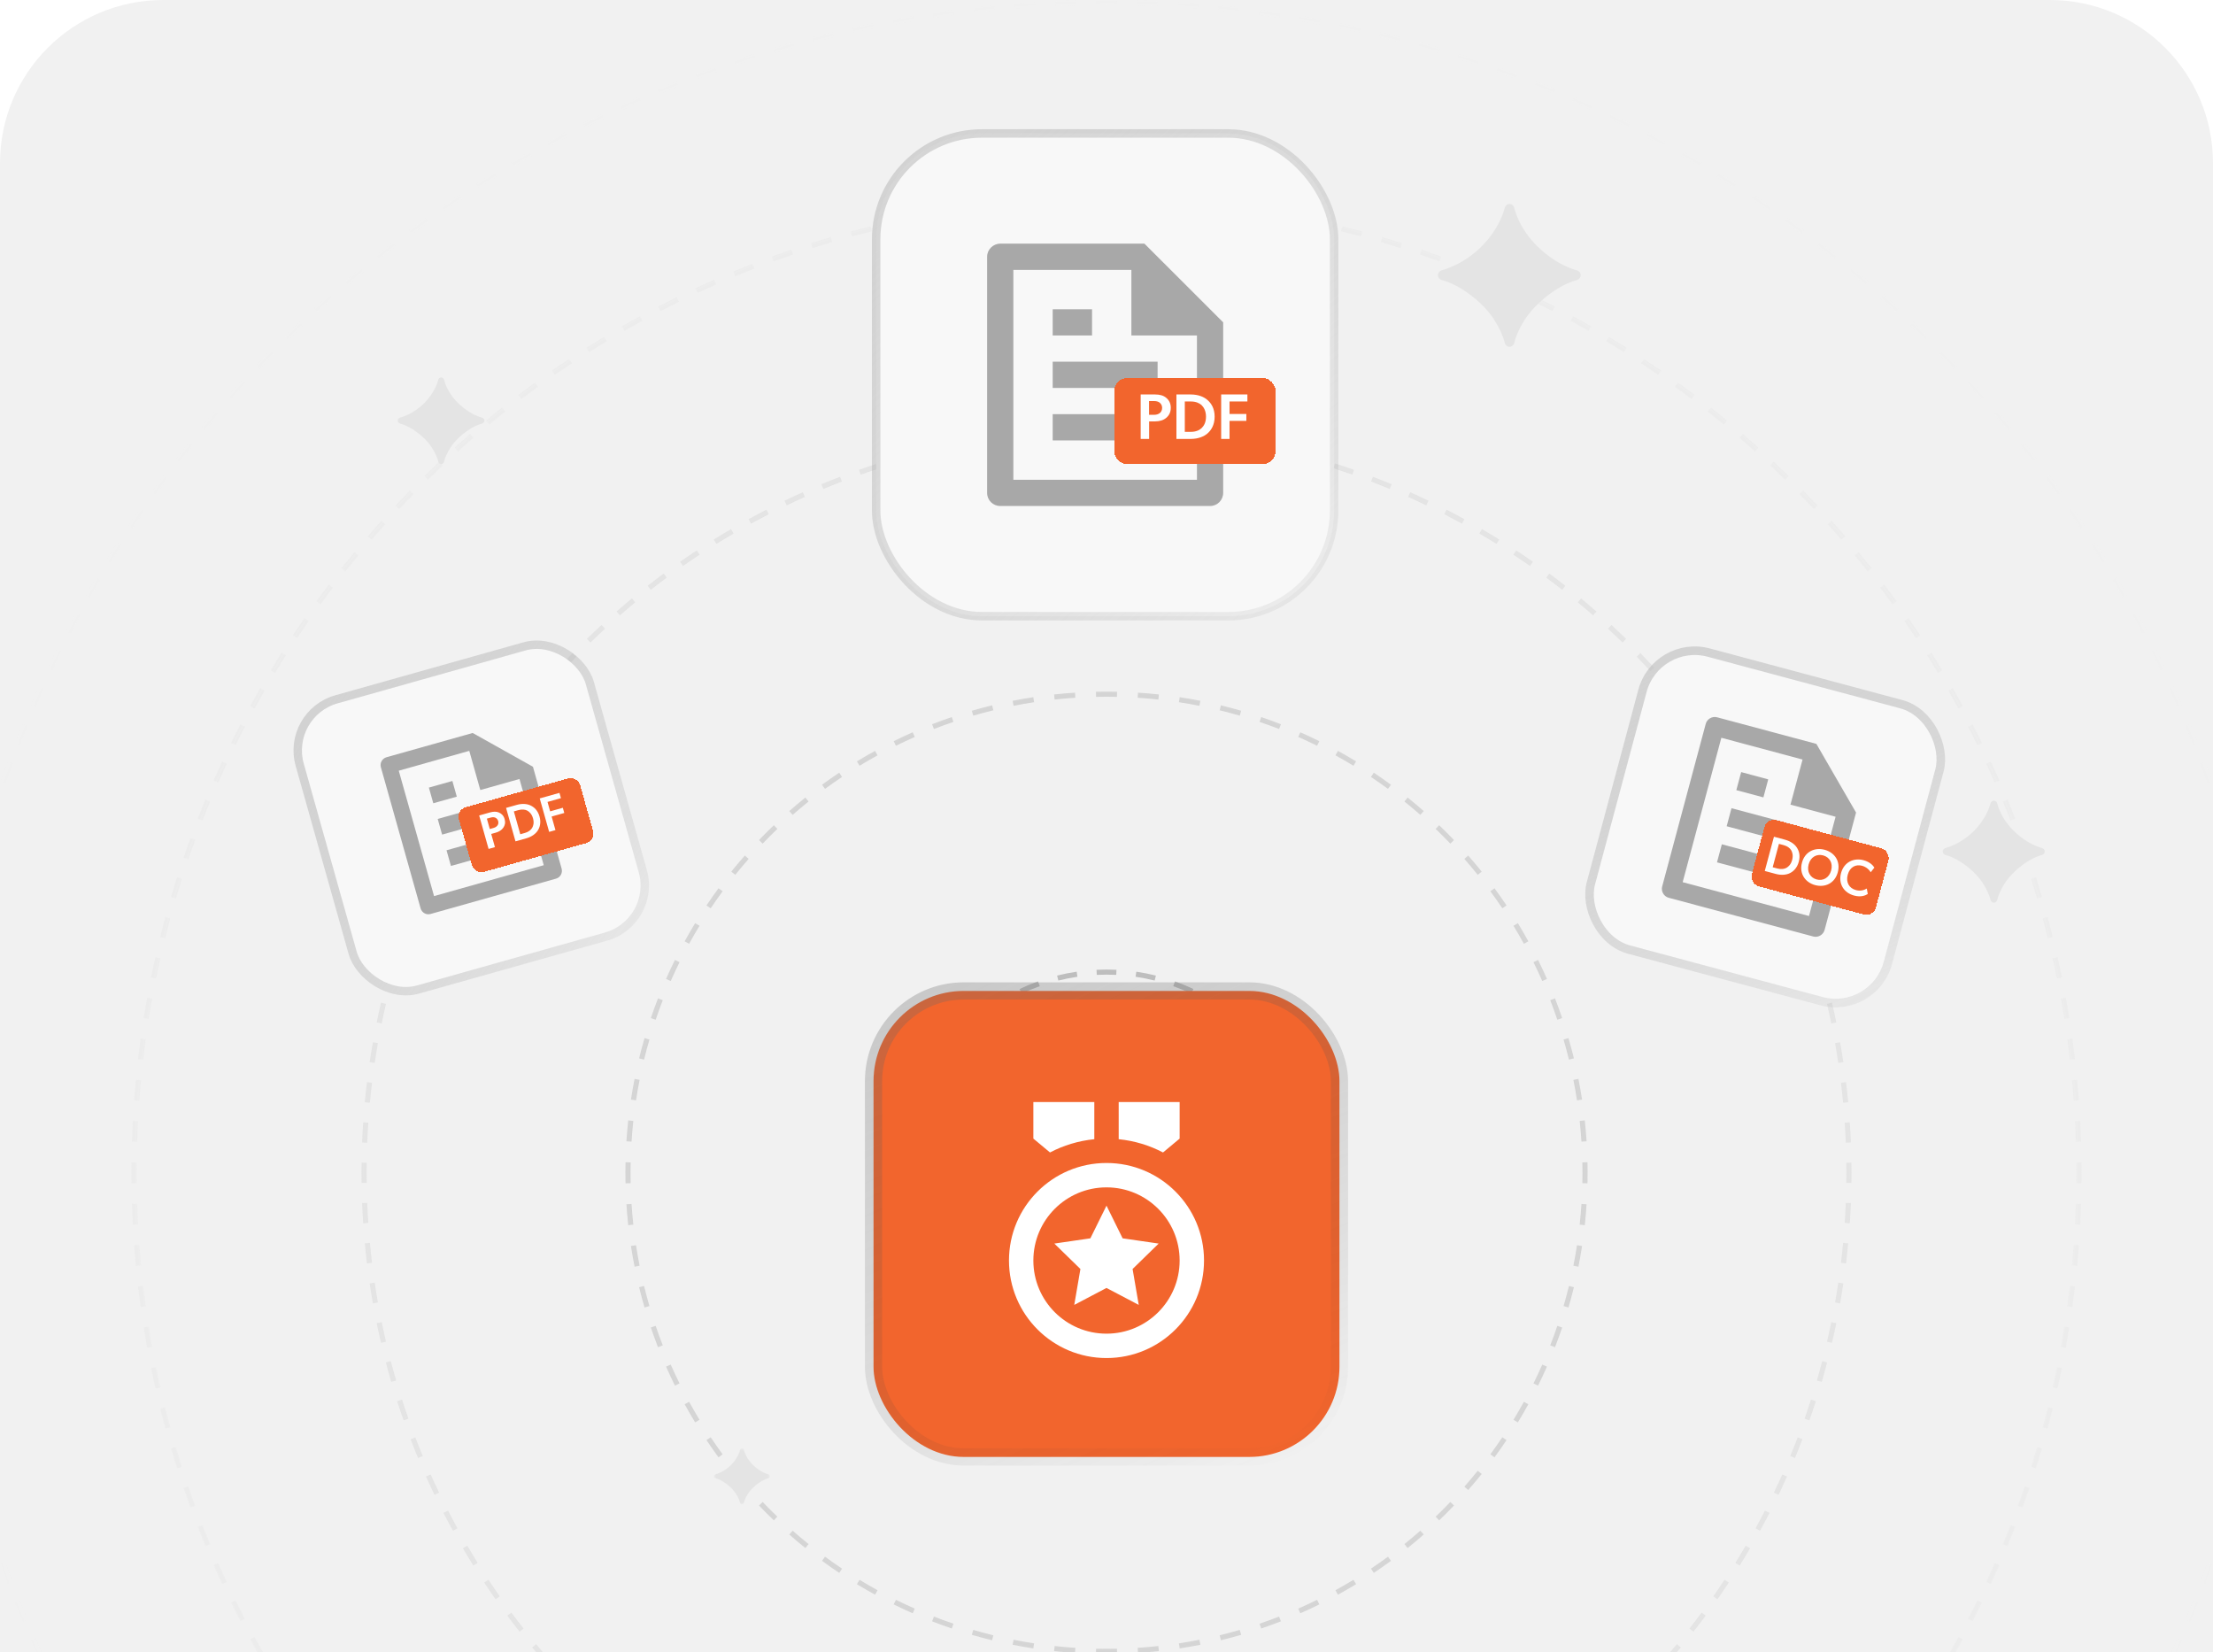 <svg width="434" height="324" viewBox="0 0 434 324" fill="none" xmlns="http://www.w3.org/2000/svg">
<g clip-path="url(#clip0_10998_7924)">
<path d="M0 32C0 14.327 14.327 0 32 0H402C419.673 0 434 14.327 434 32V324H0V32Z" fill="#F1F1F1"/>
<path fill-rule="evenodd" clip-rule="evenodd" d="M217.001 0C216.328 0 215.656 0.003 214.984 0.009L214.993 1.009C215.661 1.003 216.331 1 217.001 1C217.671 1 218.34 1.003 219.009 1.009L219.017 0.009C218.346 0.003 217.674 0 217.001 0ZM210.964 0.078C209.626 0.112 208.292 0.158 206.96 0.215L207.003 1.214C208.329 1.157 209.658 1.112 210.989 1.077L210.964 0.078ZM227.042 0.215C225.71 0.158 224.375 0.112 223.038 0.078L223.012 1.077C224.344 1.112 225.673 1.157 226.999 1.214L227.042 0.215ZM202.95 0.422C201.611 0.503 200.274 0.595 198.94 0.699L199.018 1.696C200.346 1.593 201.676 1.501 203.011 1.42L202.95 0.422ZM235.061 0.699C233.728 0.595 232.391 0.503 231.051 0.422L230.991 1.42C232.325 1.501 233.656 1.593 234.984 1.696L235.061 0.699ZM243.048 1.459C241.719 1.309 240.387 1.171 239.052 1.044L238.958 2.039C240.287 2.166 241.613 2.303 242.936 2.453L243.048 1.459ZM194.949 1.044C193.614 1.171 192.282 1.309 190.954 1.459L191.066 2.453C192.388 2.303 193.715 2.166 195.044 2.039L194.949 1.044ZM186.965 1.944C185.639 2.117 184.317 2.301 182.998 2.496L183.144 3.486C184.458 3.291 185.774 3.108 187.095 2.935L186.965 1.944ZM251.004 2.496C249.685 2.301 248.362 2.117 247.036 1.944L246.907 2.935C248.227 3.108 249.544 3.291 250.857 3.486L251.004 2.496ZM258.93 3.813C257.615 3.571 256.296 3.34 254.974 3.12L254.81 4.107C256.127 4.326 257.44 4.556 258.749 4.797L258.93 3.813ZM179.028 3.12C177.705 3.34 176.386 3.571 175.072 3.813L175.253 4.797C176.562 4.556 177.875 4.326 179.192 4.107L179.028 3.12ZM266.796 5.406C265.489 5.117 264.178 4.84 262.862 4.574L262.664 5.554C263.974 5.819 265.279 6.095 266.581 6.382L266.796 5.406ZM171.139 4.574C169.824 4.84 168.512 5.117 167.205 5.406L167.421 6.382C168.722 6.095 170.028 5.819 171.337 5.554L171.139 4.574ZM274.596 7.272C273.305 6.939 272.009 6.617 270.709 6.306L270.476 7.278C271.771 7.588 273.061 7.909 274.347 8.24L274.596 7.272ZM163.293 6.306C161.992 6.617 160.697 6.939 159.405 7.272L159.655 8.24C160.941 7.909 162.231 7.588 163.525 7.278L163.293 6.306ZM155.52 8.31C154.229 8.668 152.943 9.036 151.661 9.415L151.945 10.374C153.221 9.996 154.501 9.63 155.786 9.274L155.52 8.31ZM282.34 9.415C281.059 9.036 279.773 8.668 278.482 8.31L278.215 9.274C279.5 9.63 280.781 9.996 282.056 10.374L282.34 9.415ZM289.998 11.827C288.728 11.403 287.454 10.989 286.175 10.586L285.874 11.54C287.148 11.941 288.417 12.353 289.681 12.776L289.998 11.827ZM147.827 10.586C146.547 10.989 145.273 11.403 144.004 11.827L144.321 12.776C145.585 12.353 146.854 11.941 148.127 11.54L147.827 10.586ZM140.21 13.133C138.948 13.58 137.691 14.038 136.44 14.506L136.79 15.443C138.036 14.976 139.288 14.521 140.544 14.076L140.21 13.133ZM297.562 14.506C296.31 14.038 295.053 13.58 293.791 13.133L293.457 14.076C294.714 14.521 295.965 14.976 297.211 15.443L297.562 14.506ZM132.69 15.947C131.445 16.437 130.205 16.939 128.971 17.45L129.354 18.374C130.583 17.865 131.817 17.366 133.056 16.877L132.69 15.947ZM305.03 17.45C303.796 16.939 302.557 16.437 301.312 15.947L300.945 16.877C302.185 17.366 303.419 17.865 304.647 18.374L305.03 17.45ZM125.276 19.021C124.048 19.556 122.825 20.101 121.608 20.656L122.024 21.566C123.235 21.013 124.452 20.47 125.675 19.938L125.276 19.021ZM312.393 20.656C311.176 20.101 309.954 19.556 308.725 19.021L308.326 19.938C309.549 20.47 310.766 21.013 311.978 21.566L312.393 20.656ZM117.975 22.354C116.766 22.931 115.563 23.519 114.366 24.117L114.813 25.012C116.005 24.416 117.202 23.831 118.406 23.256L117.975 22.354ZM319.635 24.117C318.438 23.519 317.235 22.931 316.027 22.354L315.596 23.256C316.799 23.831 317.997 24.416 319.189 25.012L319.635 24.117ZM110.79 25.942C109.605 26.561 108.425 27.19 107.251 27.828L107.729 28.707C108.898 28.071 110.072 27.445 111.253 26.829L110.79 25.942ZM326.75 27.828C325.577 27.19 324.397 26.561 323.211 25.942L322.749 26.829C323.929 27.445 325.104 28.071 326.273 28.707L326.75 27.828ZM103.739 29.779C102.575 30.439 101.417 31.109 100.265 31.789L100.773 32.65C101.92 31.973 103.073 31.306 104.232 30.649L103.739 29.779ZM333.736 31.789C332.585 31.109 331.427 30.439 330.262 29.779L329.769 30.649C330.928 31.306 332.081 31.973 333.228 32.65L333.736 31.789ZM96.828 33.859C95.686 34.56 94.552 35.27 93.424 35.99L93.962 36.833C95.085 36.116 96.215 35.409 97.351 34.711L96.828 33.859ZM340.578 35.99C339.45 35.27 338.315 34.56 337.174 33.859L336.651 34.711C337.787 35.409 338.917 36.116 340.04 36.833L340.578 35.99ZM90.06 38.179C88.945 38.919 87.836 39.668 86.735 40.427L87.302 41.25C88.399 40.495 89.502 39.749 90.613 39.012L90.06 38.179ZM347.267 40.427C346.165 39.668 345.057 38.919 343.941 38.179L343.389 39.012C344.499 39.749 345.603 40.495 346.7 41.25L347.267 40.427ZM83.448 42.732C82.359 43.51 81.278 44.297 80.203 45.094L80.799 45.897C81.868 45.104 82.945 44.32 84.029 43.546L83.448 42.732ZM353.798 45.093C352.724 44.297 351.642 43.51 350.554 42.732L349.972 43.546C351.056 44.32 352.133 45.104 353.203 45.897L353.798 45.093ZM76.999 47.512C75.938 48.328 74.883 49.152 73.837 49.986L74.46 50.768C75.502 49.938 76.551 49.117 77.608 48.305L76.999 47.512ZM360.164 49.986C359.118 49.152 358.064 48.328 357.003 47.512L356.393 48.305C357.45 49.117 358.499 49.938 359.541 50.768L360.164 49.986ZM70.72 52.513C69.688 53.365 68.663 54.226 67.646 55.095L68.295 55.855C69.308 54.989 70.329 54.132 71.356 53.284L70.72 52.513ZM366.356 55.095C365.339 54.226 364.314 53.365 363.281 52.513L362.645 53.284C363.673 54.132 364.693 54.989 365.706 55.855L366.356 55.095ZM64.617 57.73C63.615 58.617 62.622 59.512 61.636 60.416L62.311 61.154C63.293 60.253 64.283 59.362 65.28 58.479L64.617 57.73ZM372.366 60.416C371.38 59.512 370.386 58.617 369.384 57.73L368.721 58.479C369.719 59.362 370.708 60.253 371.69 61.154L372.366 60.416ZM58.7 63.155C57.73 64.076 56.767 65.006 55.813 65.944L56.514 66.657C57.464 65.723 58.422 64.797 59.389 63.88L58.7 63.155ZM378.188 65.944C377.234 65.006 376.272 64.076 375.301 63.155L374.613 63.88C375.579 64.797 376.537 65.723 377.487 66.657L378.188 65.944ZM52.975 68.782C52.037 69.736 51.107 70.698 50.186 71.669L50.911 72.357C51.829 71.391 52.754 70.433 53.688 69.483L52.975 68.782ZM383.815 71.669C382.894 70.698 381.965 69.736 381.027 68.782L380.313 69.483C381.247 70.433 382.173 71.391 383.09 72.357L383.815 71.669ZM47.448 74.604C46.544 75.59 45.648 76.584 44.761 77.586L45.51 78.249C46.393 77.251 47.285 76.262 48.185 75.28L47.448 74.604ZM389.24 77.586C388.353 76.584 387.458 75.59 386.554 74.604L385.817 75.28C386.717 76.262 387.608 77.251 388.492 78.249L389.24 77.586ZM42.127 80.614C41.257 81.632 40.396 82.656 39.544 83.689L40.315 84.325C41.164 83.297 42.021 82.277 42.887 81.264L42.127 80.614ZM394.457 83.689C393.605 82.656 392.745 81.632 391.875 80.614L391.115 81.264C391.981 82.277 392.838 83.297 393.686 84.325L394.457 83.689ZM37.017 86.806C36.183 87.852 35.359 88.906 34.543 89.967L35.336 90.577C36.148 89.52 36.969 88.471 37.799 87.429L37.017 86.806ZM399.458 89.967C398.643 88.906 397.818 87.852 396.985 86.806L396.202 87.429C397.032 88.471 397.853 89.52 398.665 90.577L399.458 89.967ZM404.238 96.416C403.46 95.328 402.673 94.246 401.877 93.172L401.073 93.767C401.866 94.837 402.65 95.914 403.424 96.998L404.238 96.416ZM32.125 93.172C31.328 94.246 30.541 95.328 29.764 96.416L30.577 96.998C31.352 95.914 32.135 94.837 32.928 93.767L32.125 93.172ZM27.458 99.703C26.699 100.805 25.95 101.914 25.21 103.029L26.044 103.582C26.78 102.471 27.526 101.367 28.282 100.27L27.458 99.703ZM408.791 103.029C408.051 101.914 407.302 100.805 406.544 99.703L405.72 100.27C406.475 101.367 407.221 102.471 407.958 103.582L408.791 103.029ZM23.021 106.393C22.302 107.52 21.591 108.655 20.89 109.796L21.742 110.32C22.44 109.183 23.148 108.054 23.864 106.931L23.021 106.393ZM413.111 109.796C412.41 108.655 411.7 107.52 410.98 106.393L410.137 106.931C410.854 108.054 411.561 109.183 412.259 110.32L413.111 109.796ZM18.82 113.234C18.141 114.385 17.471 115.543 16.81 116.708L17.68 117.201C18.338 116.042 19.005 114.889 19.681 113.742L18.82 113.234ZM417.191 116.708C416.531 115.543 415.861 114.385 415.181 113.234L414.32 113.742C414.997 114.889 415.664 116.042 416.321 117.201L417.191 116.708ZM421.028 123.759C420.409 122.573 419.781 121.393 419.142 120.22L418.264 120.698C418.899 121.866 419.525 123.041 420.141 124.222L421.028 123.759ZM14.86 120.22C14.221 121.393 13.592 122.573 12.974 123.759L13.86 124.222C14.476 123.041 15.102 121.866 15.738 120.698L14.86 120.22ZM424.617 130.944C424.039 129.735 423.451 128.532 422.853 127.335L421.959 127.782C422.554 128.973 423.139 130.171 423.714 131.375L424.617 130.944ZM11.148 127.335C10.55 128.532 9.962 129.735 9.385 130.944L10.287 131.375C10.862 130.171 11.447 128.973 12.043 127.782L11.148 127.335ZM7.688 134.577C7.132 135.794 6.587 137.017 6.052 138.245L6.969 138.644C7.501 137.421 8.044 136.204 8.597 134.992L7.688 134.577ZM427.949 138.245C427.415 137.017 426.869 135.794 426.314 134.577L425.404 134.992C425.957 136.204 426.5 137.421 427.033 138.644L427.949 138.245ZM4.482 141.94C3.97 143.174 3.469 144.413 2.978 145.658L3.908 146.025C4.397 144.786 4.896 143.552 5.405 142.323L4.482 141.94ZM431.024 145.658C430.533 144.413 430.032 143.174 429.52 141.94L428.596 142.323C429.106 143.552 429.605 144.786 430.093 146.025L431.024 145.658ZM1.537 149.409C1.069 150.66 0.611 151.917 0.165 153.179L1.107 153.513C1.552 152.256 2.008 151.005 2.474 149.759L1.537 149.409ZM433.837 153.179C433.39 151.917 432.932 150.66 432.464 149.409L431.528 149.759C431.994 151.005 432.449 152.256 432.894 153.513L433.837 153.179ZM-1.142 156.972C-1.566 158.242 -1.98 159.516 -2.383 160.795L-1.429 161.096C-1.028 159.822 -0.616 158.553 -0.193 157.29L-1.142 156.972ZM436.384 160.795C435.981 159.516 435.568 158.242 435.143 156.972L434.195 157.29C434.617 158.553 435.029 159.822 435.431 161.096L436.384 160.795ZM-3.554 164.63C-3.933 165.912 -4.301 167.198 -4.658 168.488L-3.695 168.755C-3.339 167.47 -2.972 166.19 -2.595 164.914L-3.554 164.63ZM438.66 168.488C438.303 167.198 437.934 165.912 437.555 164.63L436.596 164.914C436.974 166.19 437.34 167.47 437.696 168.755L438.66 168.488ZM-5.697 172.374C-6.03 173.665 -6.352 174.961 -6.663 176.261L-5.691 176.494C-5.381 175.2 -5.06 173.909 -4.729 172.624L-5.697 172.374ZM440.665 176.261C440.354 174.961 440.031 173.665 439.698 172.374L438.73 172.624C439.062 173.909 439.382 175.2 439.692 176.494L440.665 176.261ZM-7.563 180.174C-7.852 181.481 -8.129 182.792 -8.395 184.108L-7.415 184.306C-7.15 182.997 -6.874 181.691 -6.587 180.389L-7.563 180.174ZM442.397 184.108C442.13 182.792 441.853 181.481 441.564 180.174L440.588 180.389C440.875 181.691 441.152 182.997 441.417 184.306L442.397 184.108ZM-9.155 188.04C-9.398 189.355 -9.629 190.674 -9.848 191.996L-8.862 192.16C-8.643 190.844 -8.413 189.531 -8.172 188.222L-9.155 188.04ZM443.85 191.996C443.63 190.674 443.399 189.355 443.157 188.04L442.173 188.222C442.414 189.531 442.645 190.844 442.863 192.16L443.85 191.996ZM-10.472 195.967C-10.668 197.285 -10.852 198.608 -11.025 199.934L-10.033 200.063C-9.861 198.743 -9.678 197.426 -9.483 196.113L-10.472 195.967ZM445.026 199.934C444.854 198.608 444.669 197.285 444.474 195.967L443.485 196.113C443.679 197.426 443.863 198.743 444.035 200.063L445.026 199.934ZM-11.51 203.923C-11.66 205.251 -11.798 206.583 -11.925 207.918L-10.93 208.013C-10.803 206.683 -10.665 205.357 -10.516 204.035L-11.51 203.923ZM445.927 207.918C445.8 206.583 445.661 205.251 445.511 203.923L444.518 204.035C444.667 205.357 444.805 206.683 444.931 208.013L445.927 207.918ZM446.548 215.919C446.467 214.579 446.375 213.243 446.271 211.909L445.274 211.986C445.378 213.314 445.469 214.645 445.55 215.979L446.548 215.919ZM-12.27 211.909C-12.374 213.243 -12.466 214.579 -12.547 215.919L-11.548 215.979C-11.468 214.645 -11.376 213.314 -11.273 211.986L-12.27 211.909ZM-12.754 219.929C-12.811 221.26 -12.857 222.595 -12.891 223.932L-11.891 223.958C-11.857 222.626 -11.811 221.298 -11.754 219.972L-12.754 219.929ZM446.893 223.932C446.858 222.595 446.812 221.26 446.755 219.929L445.756 219.972C445.813 221.298 445.859 222.626 445.893 223.958L446.893 223.932ZM-12.96 227.953C-12.966 228.624 -12.969 229.297 -12.969 229.969C-12.969 230.642 -12.966 231.315 -12.96 231.986L-11.96 231.977C-11.966 231.309 -11.969 230.639 -11.969 229.969C-11.969 229.299 -11.966 228.63 -11.96 227.962L-12.96 227.953ZM446.97 229.969C446.97 229.297 446.967 228.624 446.962 227.953L445.962 227.962C445.967 228.63 445.97 229.299 445.97 229.969C445.97 230.639 445.967 231.309 445.962 231.977L446.962 231.986C446.967 231.315 446.97 230.642 446.97 229.969ZM-12.891 236.007C-12.857 237.344 -12.811 238.679 -12.754 240.01L-11.754 239.967C-11.811 238.641 -11.857 237.313 -11.891 235.981L-12.891 236.007ZM446.755 240.01C446.812 238.679 446.858 237.344 446.893 236.007L445.893 235.981C445.859 237.313 445.813 238.641 445.756 239.967L446.755 240.01ZM-12.547 244.02C-12.466 245.36 -12.374 246.696 -12.27 248.03L-11.273 247.953C-11.376 246.625 -11.468 245.294 -11.548 243.96L-12.547 244.02ZM446.271 248.03C446.375 246.696 446.467 245.36 446.548 244.02L445.55 243.96C445.469 245.294 445.378 246.625 445.274 247.953L446.271 248.03ZM445.511 256.016C445.661 254.688 445.8 253.356 445.927 252.021L444.931 251.926C444.805 253.256 444.667 254.582 444.518 255.904L445.511 256.016ZM-11.925 252.021C-11.798 253.356 -11.66 254.688 -11.51 256.016L-10.516 255.904C-10.665 254.582 -10.803 253.256 -10.93 251.926L-11.925 252.021ZM-11.025 260.005C-10.852 261.331 -10.668 262.654 -10.472 263.972L-9.483 263.826C-9.678 262.513 -9.861 261.196 -10.033 259.876L-11.025 260.005ZM444.474 263.972C444.669 262.654 444.854 261.331 445.026 260.005L444.035 259.876C443.863 261.196 443.679 262.513 443.485 263.826L444.474 263.972ZM-9.848 267.943C-9.629 269.265 -9.398 270.584 -9.155 271.899L-8.172 271.717C-8.413 270.408 -8.643 269.095 -8.862 267.779L-9.848 267.943ZM443.157 271.899C443.399 270.584 443.63 269.265 443.85 267.943L442.863 267.779C442.645 269.095 442.414 270.408 442.173 271.717L443.157 271.899ZM-8.395 275.831C-8.129 277.147 -7.852 278.458 -7.563 279.765L-6.587 279.55C-6.874 278.248 -7.15 276.942 -7.415 275.633L-8.395 275.831ZM441.564 279.765C441.853 278.458 442.13 277.147 442.397 275.831L441.417 275.633C441.152 276.942 440.875 278.248 440.588 279.55L441.564 279.765ZM-6.663 283.678C-6.352 284.978 -6.03 286.274 -5.697 287.565L-4.729 287.315C-5.06 286.03 -5.381 284.739 -5.691 283.445L-6.663 283.678ZM439.698 287.565C440.031 286.274 440.354 284.978 440.665 283.678L439.692 283.445C439.382 284.739 439.062 286.03 438.73 287.315L439.698 287.565ZM-4.658 291.451C-4.301 292.741 -3.933 294.027 -3.554 295.309L-2.595 295.025C-2.972 293.749 -3.339 292.469 -3.695 291.184L-4.658 291.451ZM437.555 295.309C437.934 294.027 438.303 292.741 438.66 291.451L437.696 291.184C437.34 292.469 436.974 293.749 436.596 295.025L437.555 295.309ZM-2.383 299.144C-1.98 300.423 -1.566 301.697 -1.142 302.967L-0.193 302.649C-0.616 301.385 -1.028 300.117 -1.429 298.843L-2.383 299.144ZM435.143 302.967C435.568 301.697 435.981 300.423 436.384 299.144L435.431 298.843C435.029 300.117 434.617 301.385 434.195 302.649L435.143 302.967ZM0.165 306.76C0.611 308.022 1.069 309.279 1.537 310.53L2.474 310.18C2.008 308.934 1.552 307.683 1.107 306.426L0.165 306.76ZM432.464 310.53C432.932 309.279 433.39 308.022 433.837 306.76L432.894 306.426C432.449 307.683 431.994 308.934 431.528 310.18L432.464 310.53ZM2.978 314.281C3.469 315.526 3.97 316.765 4.482 317.999L5.405 317.616C4.896 316.387 4.397 315.153 3.908 313.914L2.978 314.281ZM429.52 317.999C430.032 316.765 430.533 315.526 431.024 314.281L430.093 313.914C429.605 315.153 429.106 316.387 428.596 317.616L429.52 317.999ZM6.052 321.694C6.587 322.922 7.132 324.145 7.688 325.362L8.597 324.947C8.044 323.735 7.501 322.518 6.969 321.295L6.052 321.694ZM426.314 325.362C426.869 324.145 427.415 322.922 427.949 321.694L427.033 321.295C426.5 322.518 425.957 323.735 425.404 324.947L426.314 325.362ZM9.385 328.995C9.962 330.204 10.55 331.407 11.148 332.604L12.043 332.157C11.447 330.966 10.862 329.768 10.287 328.564L9.385 328.995ZM422.853 332.604C423.451 331.407 424.039 330.204 424.617 328.995L423.714 328.564C423.139 329.768 422.554 330.966 421.959 332.157L422.853 332.604ZM12.974 336.18C13.592 337.366 14.221 338.546 14.86 339.719L15.738 339.241C15.102 338.073 14.476 336.898 13.86 335.717L12.974 336.18ZM419.142 339.719C419.781 338.546 420.409 337.366 421.028 336.18L420.141 335.717C419.525 336.898 418.899 338.073 418.264 339.241L419.142 339.719ZM16.81 343.231C17.471 344.396 18.141 345.554 18.82 346.705L19.681 346.197C19.005 345.05 18.338 343.897 17.68 342.738L16.81 343.231ZM415.181 346.705C415.861 345.554 416.531 344.396 417.191 343.231L416.321 342.738C415.664 343.897 414.997 345.05 414.32 346.197L415.181 346.705ZM20.89 350.143C21.591 351.284 22.302 352.418 23.021 353.546L23.864 353.008C23.148 351.885 22.44 350.756 21.742 349.619L20.89 350.143ZM410.98 353.546C411.7 352.418 412.41 351.284 413.111 350.143L412.259 349.619C411.561 350.756 410.854 351.885 410.137 353.008L410.98 353.546ZM25.21 356.91C25.95 358.025 26.699 359.134 27.458 360.236L28.282 359.669C27.526 358.572 26.78 357.468 26.044 356.357L25.21 356.91ZM406.544 360.236C407.302 359.134 408.051 358.025 408.791 356.91L407.958 356.357C407.221 357.468 406.475 358.572 405.72 359.669L406.544 360.236ZM29.764 363.523C30.541 364.611 31.328 365.693 32.125 366.767L32.928 366.172C32.135 365.102 31.352 364.025 30.577 362.941L29.764 363.523ZM401.877 366.767C402.673 365.693 403.46 364.611 404.238 363.523L403.424 362.941C402.65 364.025 401.866 365.102 401.073 366.172L401.877 366.767ZM34.543 369.972C35.359 371.033 36.183 372.087 37.017 373.133L37.799 372.51C36.969 371.468 36.148 370.419 35.336 369.362L34.543 369.972ZM396.985 373.133C397.818 372.087 398.643 371.033 399.458 369.972L398.665 369.362C397.853 370.419 397.032 371.468 396.202 372.51L396.985 373.133ZM39.544 376.25C40.396 377.283 41.257 378.307 42.127 379.325L42.887 378.675C42.021 377.662 41.164 376.642 40.315 375.614L39.544 376.25ZM391.875 379.325C392.745 378.307 393.605 377.283 394.457 376.25L393.686 375.614C392.838 376.642 391.981 377.662 391.115 378.675L391.875 379.325ZM44.761 382.353C45.648 383.355 46.544 384.349 47.448 385.335L48.185 384.659C47.285 383.677 46.393 382.687 45.51 381.69L44.761 382.353ZM386.554 385.335C387.458 384.349 388.353 383.355 389.24 382.353L388.492 381.69C387.608 382.687 386.717 383.677 385.817 384.659L386.554 385.335ZM50.186 388.27C51.107 389.241 52.037 390.203 52.975 391.157L53.688 390.456C52.754 389.506 51.829 388.548 50.911 387.582L50.186 388.27ZM381.027 391.157C381.965 390.203 382.894 389.241 383.815 388.27L383.09 387.582C382.173 388.548 381.247 389.506 380.313 390.456L381.027 391.157ZM55.813 393.995C56.767 394.933 57.73 395.863 58.7 396.784L59.389 396.059C58.422 395.142 57.464 394.216 56.514 393.282L55.813 393.995ZM375.301 396.784C376.272 395.863 377.234 394.933 378.188 393.995L377.487 393.282C376.537 394.216 375.579 395.142 374.613 396.059L375.301 396.784ZM61.636 399.522C62.622 400.427 63.615 401.322 64.617 402.209L65.28 401.46C64.283 400.577 63.293 399.686 62.311 398.785L61.636 399.522ZM369.384 402.209C370.386 401.322 371.38 400.427 372.366 399.522L371.69 398.785C370.708 399.686 369.719 400.577 368.721 401.46L369.384 402.209ZM67.646 404.844C68.663 405.713 69.688 406.574 70.72 407.426L71.356 406.655C70.329 405.807 69.308 404.949 68.295 404.084L67.646 404.844ZM363.281 407.426C364.314 406.574 365.339 405.713 366.356 404.844L365.706 404.084C364.693 404.949 363.673 405.807 362.645 406.655L363.281 407.426ZM73.837 409.953C74.883 410.787 75.938 411.611 76.999 412.427L77.608 411.634C76.551 410.822 75.502 410.001 74.46 409.171L73.837 409.953ZM357.003 412.427C358.064 411.611 359.118 410.787 360.164 409.953L359.541 409.171C358.499 410.001 357.45 410.822 356.393 411.634L357.003 412.427ZM80.203 414.845C81.278 415.642 82.359 416.429 83.448 417.207L84.029 416.393C82.945 415.619 81.868 414.835 80.799 414.042L80.203 414.845ZM350.554 417.207C351.642 416.429 352.724 415.642 353.798 414.845L353.203 414.042C352.133 414.835 351.056 415.619 349.972 416.393L350.554 417.207ZM86.735 419.512C87.836 420.271 88.945 421.02 90.06 421.76L90.613 420.927C89.502 420.19 88.399 419.444 87.302 418.689L86.735 419.512ZM343.941 421.76C345.057 421.02 346.165 420.271 347.267 419.512L346.7 418.689C345.603 419.444 344.499 420.19 343.389 420.927L343.941 421.76ZM93.424 423.949C94.552 424.669 95.686 425.379 96.828 426.08L97.351 425.228C96.215 424.53 95.085 423.823 93.962 423.106L93.424 423.949ZM337.174 426.08C338.315 425.379 339.45 424.669 340.578 423.949L340.04 423.106C338.917 423.823 337.787 424.53 336.651 425.228L337.174 426.08ZM100.265 428.15C101.417 428.83 102.575 429.5 103.739 430.16L104.232 429.29C103.073 428.633 101.92 427.966 100.773 427.289L100.265 428.15ZM330.262 430.16C331.427 429.5 332.585 428.83 333.736 428.15L333.228 427.289C332.081 427.966 330.928 428.633 329.769 429.29L330.262 430.16ZM107.251 432.111C108.425 432.749 109.605 433.378 110.79 433.997L111.253 433.11C110.072 432.494 108.898 431.868 107.729 431.232L107.251 432.111ZM323.211 433.997C324.397 433.378 325.577 432.749 326.75 432.111L326.273 431.232C325.104 431.868 323.929 432.494 322.749 433.11L323.211 433.997ZM114.366 435.822C115.563 436.42 116.766 437.008 117.975 437.585L118.406 436.683C117.202 436.108 116.005 435.523 114.813 434.927L114.366 435.822ZM316.027 437.585C317.235 437.008 318.438 436.42 319.635 435.822L319.189 434.927C317.997 435.523 316.799 436.108 315.595 436.683L316.027 437.585ZM121.608 439.283C122.825 439.838 124.048 440.383 125.276 440.918L125.675 440.001C124.452 439.469 123.235 438.926 122.024 438.373L121.608 439.283ZM308.725 440.918C309.954 440.383 311.176 439.838 312.393 439.283L311.978 438.373C310.766 438.926 309.549 439.469 308.326 440.001L308.725 440.918ZM128.971 442.489C130.205 443 131.445 443.502 132.689 443.992L133.056 443.062C131.817 442.573 130.583 442.074 129.354 441.565L128.971 442.489ZM301.312 443.992C302.557 443.502 303.796 443 305.03 442.489L304.647 441.565C303.419 442.074 302.185 442.573 300.945 443.062L301.312 443.992ZM136.44 445.433C137.691 445.901 138.948 446.359 140.21 446.806L140.544 445.863C139.288 445.418 138.036 444.963 136.79 444.496L136.44 445.433ZM293.791 446.806C295.053 446.359 296.31 445.901 297.562 445.433L297.211 444.496C295.965 444.963 294.714 445.418 293.457 445.863L293.791 446.806ZM144.004 448.112C145.273 448.536 146.547 448.95 147.827 449.353L148.127 448.399C146.854 447.998 145.585 447.586 144.321 447.163L144.004 448.112ZM286.175 449.353C287.454 448.95 288.728 448.536 289.998 448.112L289.681 447.163C288.417 447.586 287.148 447.998 285.874 448.399L286.175 449.353ZM151.661 450.524C152.943 450.903 154.229 451.271 155.52 451.629L155.786 450.665C154.501 450.309 153.221 449.943 151.945 449.565L151.661 450.524ZM278.482 451.629C279.773 451.271 281.059 450.903 282.34 450.524L282.056 449.565C280.781 449.943 279.5 450.309 278.215 450.665L278.482 451.629ZM159.405 452.667C160.697 453 161.992 453.322 163.293 453.633L163.525 452.661C162.231 452.351 160.941 452.03 159.655 451.699L159.405 452.667ZM270.709 453.633C272.009 453.322 273.305 453 274.596 452.667L274.347 451.699C273.061 452.03 271.771 452.351 270.476 452.661L270.709 453.633ZM167.205 454.533C168.512 454.822 169.824 455.099 171.139 455.365L171.337 454.385C170.028 454.12 168.722 453.844 167.421 453.557L167.205 454.533ZM262.862 455.365C264.178 455.099 265.489 454.822 266.796 454.533L266.581 453.557C265.279 453.844 263.974 454.12 262.664 454.385L262.862 455.365ZM175.072 456.126C176.386 456.368 177.705 456.599 179.028 456.819L179.192 455.832C177.875 455.613 176.562 455.383 175.253 455.142L175.072 456.126ZM254.974 456.819C256.296 456.599 257.615 456.368 258.93 456.126L258.749 455.142C257.44 455.383 256.127 455.613 254.81 455.832L254.974 456.819ZM182.998 457.443C184.317 457.638 185.639 457.822 186.965 457.995L187.095 457.004C185.774 456.831 184.458 456.648 183.144 456.453L182.998 457.443ZM247.036 457.995C248.362 457.822 249.685 457.638 251.004 457.443L250.857 456.453C249.544 456.648 248.227 456.831 246.907 457.004L247.036 457.995ZM239.052 458.895C240.387 458.768 241.719 458.63 243.048 458.48L242.936 457.486C241.613 457.636 240.287 457.773 238.958 457.9L239.052 458.895ZM190.954 458.48C192.282 458.63 193.614 458.768 194.949 458.895L195.044 457.9C193.715 457.773 192.388 457.636 191.066 457.486L190.954 458.48ZM198.94 459.24C200.274 459.344 201.611 459.436 202.95 459.517L203.011 458.519C201.676 458.438 200.346 458.346 199.018 458.243L198.94 459.24ZM231.051 459.517C232.391 459.436 233.728 459.344 235.061 459.24L234.984 458.243C233.656 458.346 232.325 458.438 230.991 458.519L231.051 459.517ZM206.96 459.724C208.292 459.781 209.626 459.827 210.964 459.861L210.989 458.862C209.658 458.827 208.329 458.782 207.003 458.725L206.96 459.724ZM223.038 459.861C224.375 459.827 225.71 459.781 227.042 459.724L226.999 458.725C225.673 458.782 224.344 458.827 223.012 458.862L223.038 459.861ZM214.984 459.93C215.656 459.936 216.328 459.939 217.001 459.939C217.674 459.939 218.346 459.936 219.017 459.93L219.009 458.93C218.34 458.936 217.671 458.939 217.001 458.939C216.331 458.939 215.661 458.936 214.993 458.93L214.984 459.93ZM215.013 83.88C215.674 83.872 216.337 83.867 217 83.867C217.663 83.867 218.325 83.872 218.987 83.88L218.973 84.88C218.317 84.872 217.659 84.867 217 84.867C216.341 84.867 215.683 84.872 215.026 84.88L215.013 83.88ZM222.941 83.986C224.263 84.039 225.581 84.109 226.894 84.197L226.827 85.195C225.523 85.108 224.214 85.037 222.901 84.985L222.941 83.986ZM207.106 84.197C208.419 84.109 209.737 84.039 211.059 83.986L211.099 84.985C209.785 85.037 208.477 85.108 207.173 85.195L207.106 84.197ZM230.835 84.514C232.153 84.638 233.465 84.779 234.773 84.937L234.652 85.93C233.354 85.773 232.05 85.632 230.741 85.509L230.835 84.514ZM199.227 84.937C200.535 84.779 201.847 84.638 203.165 84.514L203.258 85.509C201.95 85.632 200.646 85.773 199.348 85.93L199.227 84.937ZM238.689 85.466C239.998 85.661 241.302 85.873 242.6 86.103L242.425 87.087C241.137 86.859 239.842 86.649 238.542 86.455L238.689 85.466ZM191.4 86.103C192.698 85.873 194.002 85.661 195.311 85.466L195.458 86.455C194.158 86.649 192.863 86.859 191.574 87.087L191.4 86.103ZM246.48 86.843C247.777 87.109 249.067 87.391 250.351 87.691L250.124 88.665C248.849 88.367 247.567 88.086 246.279 87.822L246.48 86.843ZM183.648 87.691C184.932 87.391 186.223 87.109 187.52 86.843L187.721 87.822C186.433 88.086 185.151 88.367 183.876 88.665L183.648 87.691ZM254.188 88.642C255.468 88.978 256.74 89.331 258.005 89.7L257.725 90.66C256.468 90.293 255.205 89.943 253.935 89.61L254.188 88.642ZM175.995 89.7C177.26 89.331 178.532 88.978 179.811 88.642L180.065 89.61C178.795 89.943 177.531 90.293 176.275 90.66L175.995 89.7ZM261.787 90.86C263.044 91.264 264.295 91.686 265.537 92.123L265.205 93.066C263.971 92.632 262.729 92.214 261.48 91.812L261.787 90.86ZM168.462 92.123C169.705 91.686 170.955 91.264 172.213 90.86L172.519 91.812C171.27 92.214 170.029 92.632 168.795 93.067L168.462 92.123ZM269.252 93.488C270.485 93.961 271.71 94.449 272.926 94.954L272.543 95.877C271.335 95.376 270.118 94.891 268.894 94.422L269.252 93.488ZM161.074 94.954C162.29 94.449 163.515 93.961 164.748 93.488L165.106 94.422C163.881 94.891 162.665 95.376 161.457 95.877L161.074 94.954ZM276.562 96.52C277.767 97.058 278.963 97.613 280.15 98.183L279.717 99.084C278.538 98.518 277.35 97.968 276.154 97.433L276.562 96.52ZM153.85 98.183C155.037 97.613 156.233 97.058 157.438 96.52L157.846 97.433C156.649 97.968 155.462 98.518 154.283 99.084L153.85 98.183ZM283.696 99.945C284.87 100.548 286.034 101.166 287.189 101.8L286.708 102.677C285.561 102.047 284.404 101.433 283.239 100.834L283.696 99.945ZM146.811 101.8C147.966 101.166 149.13 100.548 150.304 99.945L150.761 100.834C149.595 101.433 148.439 102.047 147.292 102.677L146.811 101.8ZM290.633 103.752C291.772 104.418 292.902 105.099 294.021 105.795L293.493 106.644C292.382 105.953 291.26 105.276 290.128 104.615L290.633 103.752ZM139.978 105.795C141.098 105.099 142.227 104.418 143.367 103.752L143.871 104.615C142.74 105.276 141.618 105.953 140.506 106.644L139.978 105.795ZM297.354 107.929C298.455 108.656 299.547 109.397 300.627 110.153L300.054 110.972C298.981 110.222 297.897 109.485 296.803 108.764L297.354 107.929ZM133.373 110.153C134.453 109.397 135.545 108.656 136.646 107.929L137.197 108.764C136.103 109.486 135.019 110.222 133.946 110.972L133.373 110.153ZM303.839 112.463C304.899 113.249 305.949 114.048 306.987 114.861L306.371 115.648C305.34 114.841 304.297 114.047 303.244 113.267L303.839 112.463ZM127.012 114.861C128.051 114.048 129.101 113.249 130.161 112.463L130.756 113.267C129.703 114.047 128.66 114.841 127.629 115.648L127.012 114.861ZM310.07 117.341C311.086 118.182 312.091 119.037 313.085 119.905L312.427 120.658C311.44 119.796 310.442 118.947 309.432 118.112L310.07 117.341ZM120.915 119.905C121.908 119.037 122.914 118.183 123.93 117.341L124.568 118.112C123.558 118.947 122.56 119.796 121.573 120.658L120.915 119.905ZM316.029 122.548C316.999 123.443 317.956 124.35 318.902 125.27L318.204 125.987C317.265 125.073 316.314 124.172 315.351 123.283L316.029 122.548ZM115.098 125.27C116.043 124.35 117.001 123.443 117.971 122.548L118.649 123.283C117.686 124.172 116.735 125.073 115.796 125.987L115.098 125.27ZM321.7 128.068C322.62 129.013 323.527 129.971 324.421 130.94L323.686 131.618C322.798 130.655 321.897 129.704 320.983 128.766L321.7 128.068ZM109.578 130.94C110.473 129.971 111.38 129.013 112.3 128.068L113.017 128.766C112.103 129.704 111.202 130.655 110.314 131.618L109.578 130.94ZM327.065 133.885C327.932 134.878 328.787 135.883 329.628 136.9L328.858 137.537C328.022 136.528 327.173 135.529 326.312 134.543L327.065 133.885ZM104.372 136.9C105.213 135.883 106.067 134.878 106.935 133.885L107.688 134.543C106.826 135.529 105.978 136.528 105.142 137.537L104.372 136.9ZM332.109 139.982C332.922 141.021 333.721 142.07 334.506 143.131L333.702 143.726C332.923 142.672 332.129 141.63 331.321 140.598L332.109 139.982ZM99.494 143.131C100.279 142.07 101.078 141.021 101.891 139.982L102.679 140.599C101.871 141.63 101.077 142.672 100.297 143.726L99.494 143.131ZM336.817 146.342C337.573 147.423 338.314 148.514 339.041 149.616L338.206 150.167C337.484 149.072 336.748 147.989 335.997 146.916L336.817 146.342ZM94.959 149.616C95.686 148.514 96.427 147.423 97.183 146.343L98.002 146.916C97.252 147.989 96.516 149.072 95.794 150.167L94.959 149.616ZM341.175 152.948C341.871 154.068 342.552 155.197 343.218 156.336L342.355 156.841C341.693 155.71 341.017 154.588 340.326 153.476L341.175 152.948ZM90.782 156.336C91.448 155.197 92.129 154.068 92.825 152.948L93.674 153.476C92.983 154.588 92.307 155.71 91.645 156.841L90.782 156.336ZM345.169 159.781C345.803 160.936 346.422 162.1 347.025 163.274L346.136 163.731C345.536 162.565 344.922 161.409 344.293 160.262L345.169 159.781ZM86.975 163.274C87.578 162.1 88.197 160.936 88.831 159.781L89.707 160.262C89.078 161.409 88.463 162.565 87.864 163.731L86.975 163.274ZM348.787 166.82C349.357 168.007 349.911 169.203 350.45 170.408L349.537 170.816C349.002 169.619 348.452 168.431 347.886 167.252L348.787 166.82ZM83.55 170.408C84.089 169.203 84.643 168.007 85.213 166.82L86.114 167.252C85.548 168.431 84.998 169.619 84.463 170.816L83.55 170.408ZM352.016 174.043C352.52 175.26 353.009 176.485 353.481 177.718L352.547 178.075C352.078 176.851 351.593 175.635 351.092 174.426L352.016 174.043ZM80.519 177.718C80.991 176.485 81.48 175.26 81.984 174.043L82.908 174.426C82.407 175.635 81.921 176.851 81.452 178.076L80.519 177.718ZM354.846 181.432C355.284 182.675 355.705 183.925 356.11 185.183L355.158 185.489C354.756 184.24 354.338 182.998 353.903 181.764L354.846 181.432ZM77.89 185.183C78.295 183.925 78.716 182.675 79.153 181.432L80.097 181.764C79.662 182.998 79.244 184.24 78.842 185.489L77.89 185.183ZM357.27 188.965C357.639 190.23 357.991 191.502 358.327 192.781L357.36 193.035C357.026 191.765 356.676 190.501 356.31 189.245L357.27 188.965ZM75.673 192.781C76.008 191.502 76.361 190.23 76.73 188.965L77.69 189.245C77.323 190.501 76.973 191.765 76.64 193.035L75.673 192.781ZM359.278 196.618C359.578 197.902 359.861 199.193 360.127 200.49L359.147 200.69C358.883 199.402 358.602 198.121 358.305 196.845L359.278 196.618ZM73.873 200.49C74.139 199.193 74.422 197.902 74.722 196.618L75.695 196.846C75.397 198.121 75.117 199.403 74.853 200.69L73.873 200.49ZM360.867 204.37C361.096 205.668 361.309 206.971 361.504 208.281L360.514 208.428C360.321 207.128 360.11 205.833 359.882 204.544L360.867 204.37ZM72.496 208.281C72.691 206.971 72.903 205.668 73.133 204.37L74.118 204.544C73.89 205.833 73.679 207.128 73.485 208.428L72.496 208.281ZM362.032 212.197C362.191 213.504 362.332 214.817 362.456 216.135L361.46 216.228C361.337 214.919 361.197 213.616 361.04 212.317L362.032 212.197ZM71.544 216.135C71.668 214.817 71.809 213.504 71.968 212.197L72.96 212.317C72.803 213.616 72.662 214.92 72.54 216.228L71.544 216.135ZM362.773 220.076C362.86 221.389 362.931 222.706 362.984 224.028L361.985 224.068C361.932 222.755 361.862 221.446 361.775 220.142L362.773 220.076ZM71.016 224.029C71.069 222.706 71.139 221.389 71.227 220.076L72.225 220.143C72.138 221.447 72.068 222.755 72.015 224.069L71.016 224.029ZM363.089 227.983C363.098 228.644 363.102 229.306 363.102 229.97C363.102 230.633 363.098 231.295 363.089 231.956L362.089 231.943C362.098 231.286 362.102 230.628 362.102 229.97C362.102 229.311 362.098 228.653 362.089 227.996L363.089 227.983ZM70.897 229.97C70.897 229.306 70.902 228.644 70.911 227.983L71.911 227.996C71.902 228.653 71.897 229.311 71.897 229.97C71.897 230.629 71.902 231.286 71.911 231.943L70.911 231.956C70.902 231.295 70.897 230.633 70.897 229.97ZM362.984 235.911C362.931 237.233 362.86 238.551 362.773 239.863L361.775 239.797C361.862 238.493 361.932 237.184 361.985 235.871L362.984 235.911ZM71.227 239.864C71.139 238.551 71.069 237.233 71.016 235.911L72.015 235.871C72.068 237.184 72.138 238.493 72.225 239.797L71.227 239.864ZM362.456 243.805C362.332 245.122 362.191 246.435 362.032 247.742L361.04 247.622C361.197 246.323 361.337 245.02 361.46 243.711L362.456 243.805ZM71.968 247.742C71.809 246.435 71.668 245.122 71.544 243.805L72.54 243.711C72.662 245.02 72.803 246.324 72.96 247.622L71.968 247.742ZM361.504 251.658C361.309 252.968 361.096 254.271 360.867 255.569L359.882 255.395C360.11 254.106 360.321 252.812 360.514 251.511L361.504 251.658ZM73.133 255.569C72.903 254.272 72.691 252.968 72.496 251.659L73.486 251.511C73.679 252.812 73.89 254.106 74.118 255.395L73.133 255.569ZM360.127 259.45C359.861 260.746 359.578 262.037 359.278 263.321L358.305 263.094C358.602 261.819 358.883 260.537 359.147 259.249L360.127 259.45ZM74.722 263.321C74.422 262.037 74.139 260.746 73.873 259.45L74.853 259.249C75.117 260.537 75.398 261.819 75.695 263.094L74.722 263.321ZM358.327 267.158C357.991 268.437 357.639 269.71 357.27 270.975L356.31 270.695C356.676 269.438 357.027 268.175 357.36 266.904L358.327 267.158ZM76.73 270.975C76.361 269.71 76.008 268.437 75.673 267.158L76.64 266.904C76.973 268.175 77.323 269.438 77.69 270.695L76.73 270.975ZM356.11 274.756C355.705 276.014 355.284 277.264 354.846 278.507L353.903 278.175C354.338 276.941 354.756 275.699 355.158 274.45L356.11 274.756ZM79.153 278.507C78.716 277.264 78.295 276.014 77.89 274.756L78.842 274.45C79.244 275.699 79.662 276.941 80.097 278.175L79.153 278.507ZM353.481 282.221C353.009 283.454 352.52 284.679 352.016 285.896L351.092 285.513C351.593 284.305 352.078 283.088 352.547 281.864L353.481 282.221ZM81.984 285.896C81.48 284.679 80.991 283.454 80.519 282.222L81.452 281.864C81.921 283.088 82.407 284.305 82.908 285.513L81.984 285.896ZM350.45 289.532C349.911 290.736 349.357 291.932 348.787 293.12L347.886 292.687C348.452 291.508 349.002 290.32 349.537 289.124L350.45 289.532ZM85.213 293.12C84.643 291.932 84.089 290.736 83.55 289.532L84.463 289.124C84.998 290.32 85.548 291.508 86.114 292.687L85.213 293.12ZM347.025 296.666C346.422 297.839 345.803 299.004 345.169 300.159L344.293 299.678C344.922 298.531 345.537 297.374 346.136 296.209L347.025 296.666ZM88.831 300.159C88.197 299.004 87.578 297.839 86.975 296.666L87.864 296.209C88.463 297.374 89.078 298.531 89.707 299.678L88.831 300.159ZM343.218 303.603C342.552 304.742 341.871 305.872 341.175 306.991L340.326 306.463C341.017 305.351 341.693 304.23 342.355 303.098L343.218 303.603ZM92.825 306.991C92.129 305.872 91.448 304.742 90.782 303.603L91.645 303.098C92.307 304.23 92.983 305.351 93.674 306.463L92.825 306.991ZM339.041 310.323C338.314 311.425 337.573 312.516 336.817 313.597L335.997 313.024C336.748 311.951 337.484 310.867 338.206 309.773L339.041 310.323ZM97.183 313.597C96.427 312.516 95.686 311.425 94.959 310.323L95.794 309.773C96.516 310.867 97.252 311.951 98.002 313.024L97.183 313.597ZM334.506 316.808C333.721 317.869 332.922 318.919 332.109 319.957L331.321 319.341C332.129 318.309 332.923 317.267 333.702 316.213L334.506 316.808ZM101.891 319.957C101.078 318.919 100.279 317.869 99.494 316.808L100.297 316.213C101.077 317.267 101.871 318.309 102.679 319.341L101.891 319.957ZM329.628 323.039C328.787 324.056 327.932 325.061 327.065 326.054L326.312 325.397C327.173 324.41 328.022 323.412 328.858 322.402L329.628 323.039ZM106.935 326.055C106.067 325.061 105.213 324.056 104.372 323.039L105.142 322.402C105.978 323.412 106.826 324.41 107.688 325.397L106.935 326.055ZM324.421 328.999C323.527 329.969 322.62 330.926 321.7 331.871L320.983 331.174C321.897 330.235 322.798 329.284 323.686 328.321L324.421 328.999ZM112.3 331.871C111.38 330.926 110.473 329.969 109.578 328.999L110.314 328.321C111.202 329.284 112.103 330.235 113.017 331.174L112.3 331.871ZM318.902 334.669C317.956 335.589 316.999 336.497 316.029 337.391L315.351 336.656C316.314 335.768 317.265 334.866 318.204 333.953L318.902 334.669ZM117.971 337.391C117.001 336.497 116.043 335.589 115.098 334.669L115.796 333.953C116.735 334.867 117.686 335.768 118.649 336.656L117.971 337.391ZM313.085 340.034C312.091 340.902 311.086 341.757 310.07 342.598L309.432 341.827C310.442 340.992 311.44 340.143 312.427 339.281L313.085 340.034ZM123.93 342.598C122.914 341.757 121.908 340.902 120.915 340.034L121.573 339.281C122.56 340.143 123.558 340.992 124.568 341.827L123.93 342.598ZM306.987 345.078C305.949 345.891 304.899 346.691 303.839 347.476L303.244 346.672C304.297 345.892 305.34 345.098 306.371 344.291L306.987 345.078ZM130.161 347.476C129.101 346.691 128.051 345.891 127.012 345.078L127.629 344.291C128.66 345.098 129.703 345.892 130.756 346.672L130.161 347.476ZM300.627 349.787C299.547 350.542 298.455 351.284 297.354 352.01L296.803 351.176C297.897 350.454 298.981 349.718 300.054 348.967L300.627 349.787ZM136.646 352.01C135.545 351.284 134.453 350.542 133.373 349.787L133.946 348.967C135.019 349.718 136.103 350.454 137.197 351.176L136.646 352.01ZM143.367 356.188C142.227 355.522 141.098 354.841 139.979 354.145L140.506 353.295C141.618 353.986 142.74 354.663 143.871 355.324L143.367 356.188ZM294.021 354.145C292.902 354.84 291.772 355.522 290.633 356.188L290.128 355.324C291.26 354.663 292.382 353.986 293.493 353.295L294.021 354.145ZM150.304 359.995C149.13 359.392 147.966 358.773 146.811 358.139L147.292 357.262C148.439 357.892 149.595 358.506 150.761 359.105L150.304 359.995ZM287.189 358.139C286.034 358.773 284.87 359.392 283.696 359.995L283.239 359.105C284.404 358.506 285.561 357.892 286.708 357.262L287.189 358.139ZM280.15 361.757C278.963 362.327 277.767 362.881 276.562 363.419L276.154 362.507C277.35 361.972 278.538 361.421 279.717 360.855L280.15 361.757ZM157.438 363.419C156.233 362.881 155.037 362.327 153.85 361.757L154.283 360.855C155.462 361.421 156.65 361.972 157.846 362.507L157.438 363.419ZM272.926 364.986C271.71 365.49 270.485 365.979 269.252 366.451L268.894 365.517C270.119 365.048 271.335 364.563 272.543 364.062L272.926 364.986ZM164.748 366.451C163.515 365.979 162.29 365.49 161.074 364.986L161.457 364.062C162.665 364.563 163.881 365.048 165.106 365.517L164.748 366.451ZM265.537 367.816C264.295 368.254 263.044 368.675 261.787 369.079L261.48 368.128C262.729 367.726 263.971 367.307 265.205 366.873L265.537 367.816ZM172.213 369.079C170.955 368.675 169.705 368.254 168.462 367.816L168.795 366.873C170.029 367.307 171.27 367.726 172.52 368.128L172.213 369.079ZM258.005 370.239C256.74 370.609 255.468 370.961 254.188 371.297L253.935 370.33C255.205 369.996 256.468 369.646 257.725 369.279L258.005 370.239ZM179.811 371.297C178.532 370.961 177.26 370.609 175.995 370.239L176.275 369.279C177.531 369.646 178.795 369.996 180.065 370.33L179.811 371.297ZM187.52 373.097C186.223 372.831 184.933 372.548 183.648 372.248L183.876 371.274C185.151 371.572 186.433 371.853 187.721 372.117L187.52 373.097ZM250.352 372.248C249.067 372.548 247.777 372.831 246.48 373.097L246.279 372.117C247.567 371.853 248.849 371.572 250.124 371.274L250.352 372.248ZM195.311 374.473C194.002 374.278 192.698 374.066 191.4 373.837L191.574 372.852C192.863 373.08 194.158 373.291 195.458 373.484L195.311 374.473ZM242.6 373.837C241.302 374.066 239.998 374.278 238.689 374.473L238.542 373.484C239.842 373.291 241.137 373.08 242.426 372.852L242.6 373.837ZM234.773 375.002C233.465 375.161 232.153 375.302 230.835 375.426L230.741 374.43C232.05 374.307 233.354 374.167 234.652 374.009L234.773 375.002ZM203.165 375.426C201.847 375.302 200.535 375.161 199.227 375.002L199.348 374.009C200.646 374.167 201.95 374.307 203.259 374.43L203.165 375.426ZM211.059 375.954C209.737 375.901 208.419 375.83 207.106 375.742L207.173 374.745C208.477 374.832 209.786 374.902 211.099 374.954L211.059 375.954ZM226.894 375.742C225.581 375.83 224.263 375.901 222.941 375.954L222.901 374.954C224.214 374.902 225.523 374.832 226.827 374.745L226.894 375.742ZM217 376.072C216.337 376.072 215.674 376.068 215.013 376.059L215.027 375.059C215.683 375.068 216.341 375.072 217 375.072C217.659 375.072 218.317 375.068 218.973 375.059L218.987 376.059C218.326 376.068 217.663 376.072 217 376.072ZM215.045 190.162C215.693 190.13 216.345 190.114 217.001 190.114C217.656 190.114 218.308 190.13 218.957 190.162L218.908 191.16C218.276 191.13 217.64 191.114 217.001 191.114C216.361 191.114 215.725 191.13 215.093 191.16L215.045 190.162ZM222.85 190.541C224.151 190.732 225.431 190.986 226.688 191.3L226.445 192.27C225.22 191.964 223.972 191.717 222.704 191.53L222.85 190.541ZM207.314 191.3C208.57 190.986 209.85 190.732 211.151 190.541L211.297 191.53C210.029 191.717 208.781 191.964 207.556 192.27L207.314 191.3ZM199.956 193.933C201.13 193.376 202.336 192.876 203.57 192.434L203.907 193.376C202.704 193.806 201.529 194.294 200.384 194.836L199.956 193.933ZM230.431 192.434C231.665 192.876 232.871 193.376 234.045 193.933L233.617 194.836C232.472 194.294 231.297 193.806 230.094 193.376L230.431 192.434ZM193.258 197.955C194.303 197.179 195.388 196.452 196.508 195.779L197.023 196.637C195.931 197.293 194.873 198.001 193.854 198.758L193.258 197.955ZM237.493 195.779C238.614 196.452 239.698 197.179 240.743 197.955L240.147 198.758C239.128 198.001 238.07 197.293 236.978 196.637L237.493 195.779ZM187.47 203.204C188.346 202.238 189.269 201.315 190.235 200.438L190.907 201.179C189.965 202.034 189.065 202.934 188.21 203.876L187.47 203.204ZM243.766 200.438C244.732 201.315 245.655 202.238 246.531 203.204L245.791 203.876C244.936 202.934 244.036 202.034 243.094 201.179L243.766 200.438ZM182.811 209.477C183.484 208.356 184.21 207.272 184.987 206.226L185.789 206.823C185.032 207.842 184.324 208.899 183.668 209.992L182.811 209.477ZM249.014 206.226C249.791 207.272 250.517 208.356 251.19 209.477L250.333 209.992C249.677 208.899 248.969 207.842 248.212 206.823L249.014 206.226ZM179.465 216.538C179.907 215.305 180.408 214.099 180.964 212.925L181.868 213.353C181.325 214.498 180.837 215.673 180.407 216.875L179.465 216.538ZM253.037 212.925C253.594 214.099 254.094 215.305 254.536 216.538L253.594 216.875C253.164 215.673 252.676 214.498 252.134 213.353L253.037 212.925ZM255.67 220.282C255.984 221.539 256.238 222.819 256.429 224.12L255.44 224.265C255.253 222.997 255.006 221.749 254.7 220.525L255.67 220.282ZM177.572 224.12C177.763 222.819 178.017 221.539 178.331 220.282L179.301 220.525C178.996 221.749 178.748 222.997 178.561 224.265L177.572 224.12ZM256.808 228.013C256.84 228.661 256.855 229.314 256.855 229.969C256.855 230.625 256.84 231.277 256.808 231.925L255.809 231.877C255.84 231.245 255.855 230.609 255.855 229.969C255.855 229.33 255.84 228.694 255.809 228.062L256.808 228.013ZM177.146 229.969C177.146 229.314 177.161 228.661 177.193 228.013L178.192 228.062C178.161 228.694 178.146 229.33 178.146 229.969C178.146 230.609 178.161 231.245 178.192 231.877L177.193 231.925C177.161 231.277 177.146 230.625 177.146 229.969ZM256.429 235.819C256.238 237.119 255.984 238.4 255.67 239.656L254.7 239.414C255.006 238.189 255.253 236.941 255.44 235.673L256.429 235.819ZM178.331 239.656C178.017 238.4 177.763 237.119 177.572 235.819L178.561 235.673C178.748 236.941 178.996 238.189 179.301 239.414L178.331 239.656ZM180.964 247.014C180.408 245.84 179.907 244.634 179.465 243.4L180.407 243.063C180.837 244.266 181.325 245.441 181.868 246.585L180.964 247.014ZM254.536 243.4C254.094 244.634 253.594 245.84 253.037 247.014L252.134 246.585C252.676 245.441 253.164 244.266 253.594 243.063L254.536 243.4ZM184.987 253.712C184.21 252.667 183.484 251.582 182.811 250.462L183.668 249.947C184.324 251.039 185.032 252.097 185.789 253.116L184.987 253.712ZM251.19 250.462C250.517 251.582 249.791 252.667 249.014 253.712L248.212 253.116C248.969 252.097 249.677 251.039 250.333 249.947L251.19 250.462ZM190.235 259.5C189.269 258.624 188.346 257.701 187.47 256.734L188.21 256.063C189.065 257.005 189.965 257.905 190.907 258.759L190.235 259.5ZM246.531 256.734C245.655 257.701 244.732 258.624 243.766 259.5L243.094 258.759C244.036 257.905 244.936 257.005 245.791 256.063L246.531 256.734ZM196.508 264.159C195.388 263.486 194.303 262.76 193.258 261.983L193.854 261.18C194.873 261.937 195.931 262.646 197.023 263.302L196.508 264.159ZM240.743 261.983C239.698 262.76 238.614 263.486 237.493 264.159L236.978 263.302C238.07 262.646 239.128 261.937 240.147 261.18L240.743 261.983ZM203.57 267.504C202.336 267.063 201.13 266.562 199.956 266.006L200.384 265.102C201.529 265.645 202.704 266.132 203.907 266.563L203.57 267.504ZM234.045 266.006C232.871 266.562 231.665 267.063 230.431 267.504L230.094 266.563C231.297 266.132 232.472 265.645 233.617 265.102L234.045 266.006ZM211.151 269.398C209.85 269.207 208.57 268.952 207.314 268.639L207.556 267.668C208.781 267.974 210.029 268.222 211.297 268.409L211.151 269.398ZM226.688 268.639C225.431 268.952 224.151 269.207 222.85 269.398L222.704 268.409C223.972 268.222 225.22 267.974 226.445 267.668L226.688 268.639ZM217.001 269.824C216.345 269.824 215.693 269.808 215.045 269.777L215.093 268.778C215.725 268.809 216.361 268.824 217.001 268.824C217.64 268.824 218.276 268.809 218.908 268.778L218.957 269.777C218.308 269.808 217.656 269.824 217.001 269.824ZM214.962 38.76C215.64 38.753 216.32 38.749 217 38.749C217.681 38.749 218.36 38.753 219.039 38.76L219.029 39.76C218.353 39.753 217.677 39.749 217 39.749C216.323 39.749 215.647 39.753 214.972 39.76L214.962 38.76ZM223.101 38.845C224.453 38.887 225.801 38.944 227.146 39.014L227.094 40.013C225.756 39.943 224.415 39.887 223.07 39.844L223.101 38.845ZM206.855 39.014C208.199 38.944 209.548 38.887 210.899 38.845L210.931 39.844C209.586 39.887 208.245 39.943 206.907 40.013L206.855 39.014ZM198.754 39.609C200.096 39.482 201.443 39.368 202.793 39.269L202.866 40.267C201.523 40.365 200.184 40.478 198.848 40.604L198.754 39.609ZM231.208 39.269C232.558 39.368 233.904 39.482 235.247 39.609L235.152 40.604C233.817 40.478 232.478 40.365 231.135 40.267L231.208 39.269ZM190.686 40.545C192.024 40.361 193.367 40.191 194.714 40.035L194.829 41.028C193.489 41.183 192.154 41.353 190.823 41.536L190.686 40.545ZM239.287 40.035C240.634 40.191 241.976 40.361 243.314 40.545L243.178 41.536C241.847 41.353 240.512 41.183 239.172 41.028L239.287 40.035ZM182.668 41.823C183.999 41.582 185.335 41.354 186.675 41.141L186.833 42.128C185.499 42.341 184.171 42.567 182.847 42.807L182.668 41.823ZM247.325 41.141C248.666 41.354 250.001 41.582 251.332 41.823L251.154 42.807C249.83 42.567 248.501 42.341 247.168 42.128L247.325 41.141ZM174.714 43.441C176.034 43.143 177.36 42.859 178.69 42.588L178.89 43.568C177.566 43.837 176.248 44.12 174.934 44.417L174.714 43.441ZM255.311 42.588C256.641 42.859 257.967 43.143 259.287 43.441L259.067 44.417C257.753 44.12 256.435 43.837 255.111 43.568L255.311 42.588ZM166.837 45.397C168.141 45.043 169.452 44.703 170.767 44.377L171.008 45.347C169.7 45.672 168.396 46.01 167.099 46.362L166.837 45.397ZM263.234 44.377C264.549 44.703 265.859 45.043 267.164 45.397L266.902 46.362C265.605 46.01 264.301 45.672 262.993 45.347L263.234 44.377ZM159.051 47.688C160.338 47.279 161.631 46.884 162.93 46.502L163.212 47.461C161.92 47.841 160.634 48.234 159.354 48.641L159.051 47.688ZM271.071 46.502C272.37 46.884 273.663 47.279 274.95 47.688L274.647 48.641C273.367 48.234 272.081 47.841 270.789 47.461L271.071 46.502ZM151.37 50.31C152.638 49.847 153.912 49.396 155.192 48.959L155.515 49.906C154.242 50.34 152.974 50.788 151.713 51.249L151.37 50.31ZM278.809 48.959C280.089 49.396 281.363 49.847 282.631 50.31L282.288 51.249C281.027 50.788 279.759 50.34 278.486 49.906L278.809 48.959ZM143.804 53.26C145.052 52.742 146.306 52.237 147.567 51.746L147.931 52.677C146.676 53.166 145.428 53.669 144.187 54.183L143.804 53.26ZM286.433 51.746C287.695 52.237 288.949 52.742 290.197 53.26L289.814 54.183C288.573 53.669 287.325 53.166 286.07 52.677L286.433 51.746ZM136.371 56.529C137.597 55.959 138.83 55.4 140.069 54.855L140.472 55.77C139.239 56.313 138.013 56.868 136.794 57.436L136.371 56.529ZM293.931 54.855C295.171 55.4 296.404 55.959 297.629 56.529L297.207 57.436C295.988 56.868 294.762 56.313 293.529 55.77L293.931 54.855ZM129.086 60.113C130.287 59.49 131.495 58.879 132.711 58.282L133.152 59.179C131.943 59.774 130.741 60.381 129.547 61L129.086 60.113ZM301.29 58.282C302.505 58.88 303.714 59.49 304.914 60.113L304.454 61C303.26 60.381 302.058 59.774 300.848 59.179L301.29 58.282ZM121.961 64.003C123.135 63.329 124.316 62.668 125.505 62.019L125.984 62.896C124.802 63.542 123.626 64.2 122.459 64.87L121.961 64.003ZM308.495 62.019C309.685 62.668 310.866 63.329 312.04 64.003L311.542 64.87C310.375 64.2 309.199 63.542 308.016 62.896L308.495 62.019ZM115.008 68.192C116.151 67.469 117.303 66.758 118.464 66.059L118.98 66.916C117.826 67.611 116.68 68.318 115.542 69.037L115.008 68.192ZM315.537 66.059C316.697 66.758 317.849 67.469 318.993 68.192L318.459 69.037C317.321 68.318 316.175 67.611 315.021 66.916L315.537 66.059ZM108.238 72.672C109.35 71.902 110.471 71.143 111.599 70.396L112.151 71.23C111.028 71.973 109.914 72.728 108.808 73.494L108.238 72.672ZM322.401 70.396C323.53 71.143 324.651 71.902 325.763 72.672L325.193 73.494C324.087 72.728 322.972 71.973 321.849 71.23L322.401 70.396ZM101.665 77.435C102.743 76.618 103.83 75.813 104.926 75.019L105.513 75.829C104.422 76.619 103.341 77.42 102.268 78.232L101.665 77.435ZM329.075 75.019C330.171 75.813 331.258 76.618 332.336 77.435L331.732 78.232C330.66 77.42 329.578 76.619 328.488 75.829L329.075 75.019ZM95.298 82.472C96.341 81.61 97.393 80.76 98.454 79.92L99.075 80.704C98.019 81.54 96.972 82.386 95.935 83.243L95.298 82.472ZM335.547 79.92C336.608 80.76 337.66 81.61 338.703 82.472L338.066 83.243C337.029 82.386 335.982 81.54 334.926 80.704L335.547 79.92ZM89.149 87.773C90.155 86.868 91.171 85.974 92.195 85.09L92.848 85.847C91.829 86.727 90.819 87.616 89.818 88.516L89.149 87.773ZM341.805 85.09C342.83 85.974 343.846 86.868 344.851 87.773L344.183 88.516C343.182 87.616 342.172 86.727 341.153 85.848L341.805 85.09ZM83.23 93.329C84.197 92.382 85.174 91.446 86.16 90.52L86.845 91.249C85.863 92.17 84.891 93.102 83.93 94.043L83.23 93.329ZM347.84 90.52C348.827 91.446 349.804 92.382 350.771 93.329L350.071 94.044C349.109 93.102 348.138 92.17 347.156 91.249L347.84 90.52ZM77.551 99.129C78.477 98.143 79.413 97.166 80.36 96.199L81.074 96.899C80.133 97.861 79.201 98.832 78.28 99.814L77.551 99.129ZM353.641 96.199C354.588 97.166 355.524 98.143 356.45 99.13L355.721 99.814C354.8 98.832 353.868 97.861 352.926 96.899L353.641 96.199ZM72.121 105.164C73.005 104.14 73.899 103.124 74.804 102.118L75.547 102.787C74.647 103.788 73.757 104.798 72.878 105.817L72.121 105.164ZM359.197 102.119C360.102 103.124 360.996 104.14 361.88 105.164L361.122 105.817C360.243 104.798 359.354 103.788 358.453 102.787L359.197 102.119ZM66.951 111.423C67.79 110.362 68.641 109.31 69.502 108.267L70.273 108.904C69.416 109.941 68.57 110.988 67.735 112.044L66.951 111.423ZM364.498 108.267C365.36 109.31 366.21 110.362 367.05 111.423L366.266 112.044C365.43 110.988 364.584 109.941 363.727 108.904L364.498 108.267ZM62.05 117.895C62.844 116.799 63.649 115.712 64.466 114.634L65.263 115.237C64.451 116.31 63.65 117.391 62.86 118.482L62.05 117.895ZM369.535 114.634C370.352 115.712 371.157 116.799 371.951 117.895L371.141 118.482C370.351 117.392 369.55 116.31 368.738 115.238L369.535 114.634ZM57.427 124.569C58.174 123.44 58.933 122.319 59.703 121.207L60.525 121.777C59.759 122.883 59.004 123.997 58.261 125.12L57.427 124.569ZM374.298 121.207C375.068 122.319 375.827 123.44 376.574 124.569L375.74 125.121C374.997 123.998 374.242 122.883 373.476 121.777L374.298 121.207ZM53.09 131.433C53.789 130.273 54.5 129.12 55.223 127.977L56.068 128.511C55.349 129.649 54.642 130.795 53.947 131.949L53.09 131.433ZM378.778 127.977C379.501 129.121 380.212 130.273 380.91 131.433L380.054 131.949C379.359 130.795 378.652 129.649 377.933 128.511L378.778 127.977ZM49.049 138.474C49.699 137.285 50.36 136.104 51.034 134.93L51.901 135.428C51.231 136.595 50.573 137.771 49.927 138.954L49.049 138.474ZM382.967 134.93C383.641 136.104 384.302 137.285 384.951 138.474L384.074 138.954C383.428 137.771 382.77 136.595 382.1 135.428L382.967 134.93ZM45.312 145.68C45.91 144.465 46.521 143.256 47.144 142.055L48.031 142.516C47.412 143.71 46.804 144.912 46.21 146.121L45.312 145.68ZM386.857 142.055C387.48 143.256 388.09 144.465 388.688 145.68L387.791 146.122C387.196 144.912 386.589 143.71 385.97 142.516L386.857 142.055ZM41.886 153.038C42.431 151.799 42.989 150.566 43.56 149.34L44.467 149.763C43.899 150.982 43.344 152.208 42.801 153.441L41.886 153.038ZM390.441 149.341C391.011 150.566 391.569 151.799 392.115 153.039L391.2 153.441C390.657 152.208 390.102 150.982 389.534 149.763L390.441 149.341ZM38.776 160.537C39.268 159.275 39.773 158.021 40.291 156.773L41.214 157.156C40.699 158.397 40.197 159.645 39.708 160.9L38.776 160.537ZM393.71 156.773C394.228 158.021 394.733 159.275 395.224 160.537L394.293 160.9C393.803 159.645 393.301 158.397 392.787 157.156L393.71 156.773ZM35.99 168.161C36.427 166.881 36.877 165.607 37.341 164.339L38.28 164.682C37.819 165.943 37.371 167.211 36.937 168.484L35.99 168.161ZM396.66 164.339C397.123 165.607 397.573 166.881 398.011 168.161L397.064 168.484C396.629 167.211 396.182 165.943 395.721 164.682L396.66 164.339ZM33.532 175.899C33.914 174.6 34.31 173.307 34.719 172.02L35.672 172.323C35.265 173.603 34.872 174.889 34.492 176.181L33.532 175.899ZM399.282 172.02C399.691 173.307 400.086 174.6 400.468 175.899L399.509 176.181C399.129 174.889 398.735 173.603 398.329 172.323L399.282 172.02ZM31.407 183.736C31.734 182.421 32.074 181.111 32.428 179.806L33.393 180.068C33.041 181.365 32.703 182.669 32.378 183.977L31.407 183.736ZM401.573 179.806C401.927 181.111 402.267 182.421 402.593 183.736L401.623 183.977C401.298 182.669 400.959 181.365 400.608 180.068L401.573 179.806ZM29.619 191.659C29.89 190.329 30.174 189.003 30.472 187.683L31.448 187.903C31.151 189.217 30.868 190.535 30.599 191.859L29.619 191.659ZM403.529 187.683C403.827 189.003 404.111 190.329 404.382 191.659L403.402 191.859C403.133 190.535 402.85 189.217 402.553 187.903L403.529 187.683ZM28.172 199.645C28.385 198.304 28.613 196.968 28.854 195.638L29.838 195.816C29.598 197.14 29.372 198.469 29.159 199.802L28.172 199.645ZM405.147 195.638C405.388 196.969 405.616 198.304 405.829 199.645L404.842 199.802C404.629 198.469 404.403 197.14 404.163 195.816L405.147 195.638ZM27.065 207.683C27.222 206.336 27.392 204.994 27.576 203.655L28.567 203.792C28.384 205.123 28.214 206.458 28.059 207.798L27.065 207.683ZM406.425 203.656C406.609 204.994 406.779 206.336 406.935 207.683L405.942 207.798C405.787 206.458 405.617 205.123 405.434 203.792L406.425 203.656ZM26.3 215.762C26.399 214.412 26.513 213.065 26.64 211.723L27.635 211.817C27.509 213.153 27.396 214.492 27.297 215.835L26.3 215.762ZM407.361 211.723C407.488 213.065 407.601 214.412 407.701 215.762L406.703 215.835C406.605 214.492 406.492 213.153 406.366 211.817L407.361 211.723ZM25.876 223.868C25.918 222.517 25.975 221.169 26.045 219.824L27.044 219.876C26.974 221.214 26.918 222.555 26.875 223.9L25.876 223.868ZM407.956 219.824C408.026 221.169 408.083 222.517 408.125 223.868L407.125 223.9C407.083 222.555 407.027 221.214 406.957 219.876L407.956 219.824ZM408.21 227.931C408.217 228.609 408.22 229.289 408.22 229.97C408.22 230.65 408.217 231.33 408.21 232.008L407.21 231.998C407.217 231.323 407.22 230.646 407.22 229.97C407.22 229.293 407.217 228.616 407.21 227.941L408.21 227.931ZM25.78 229.97C25.78 229.289 25.784 228.609 25.791 227.931L26.791 227.941C26.784 228.616 26.78 229.293 26.78 229.97C26.78 230.646 26.784 231.323 26.791 231.998L25.791 232.008C25.784 231.33 25.78 230.65 25.78 229.97ZM408.125 236.071C408.083 237.422 408.026 238.771 407.956 240.115L406.957 240.063C407.027 238.725 407.083 237.384 407.125 236.039L408.125 236.071ZM26.045 240.115C25.975 238.771 25.918 237.422 25.876 236.071L26.875 236.039C26.918 237.384 26.974 238.725 27.044 240.063L26.045 240.115ZM26.64 248.216C26.513 246.874 26.399 245.527 26.3 244.177L27.297 244.104C27.396 245.447 27.509 246.786 27.635 248.122L26.64 248.216ZM407.701 244.177C407.601 245.527 407.488 246.874 407.361 248.216L406.366 248.122C406.492 246.786 406.605 245.447 406.703 244.104L407.701 244.177ZM27.576 256.284C27.392 254.945 27.222 253.603 27.065 252.256L28.059 252.141C28.214 253.481 28.384 254.816 28.567 256.147L27.576 256.284ZM406.935 252.256C406.779 253.603 406.609 254.946 406.425 256.284L405.434 256.147C405.617 254.816 405.787 253.481 405.942 252.141L406.935 252.256ZM28.854 264.301C28.613 262.971 28.385 261.635 28.172 260.294L29.159 260.137C29.372 261.47 29.598 262.799 29.838 264.123L28.854 264.301ZM405.829 260.295C405.616 261.635 405.388 262.971 405.147 264.302L404.163 264.123C404.403 262.799 404.629 261.471 404.842 260.137L405.829 260.295ZM30.472 272.256C30.174 270.936 29.89 269.61 29.619 268.28L30.599 268.08C30.868 269.404 31.151 270.722 31.447 272.036L30.472 272.256ZM404.382 268.28C404.111 269.61 403.827 270.936 403.529 272.256L402.553 272.036C402.85 270.722 403.133 269.404 403.402 268.08L404.382 268.28ZM32.428 280.133C32.074 278.828 31.734 277.518 31.407 276.203L32.378 275.962C32.703 277.27 33.041 278.574 33.393 279.871L32.428 280.133ZM402.593 276.203C402.267 277.518 401.926 278.828 401.573 280.133L400.608 279.871C400.959 278.574 401.298 277.27 401.623 275.962L402.593 276.203ZM34.719 287.919C34.31 286.632 33.914 285.339 33.532 284.04L34.492 283.758C34.872 285.05 35.265 286.336 35.672 287.616L34.719 287.919ZM400.468 284.04C400.086 285.339 399.691 286.632 399.282 287.919L398.329 287.616C398.735 286.336 399.129 285.05 399.509 283.758L400.468 284.04ZM37.341 295.6C36.877 294.332 36.427 293.058 35.99 291.778L36.937 291.455C37.371 292.728 37.819 293.996 38.28 295.257L37.341 295.6ZM398.01 291.778C397.573 293.058 397.123 294.332 396.66 295.6L395.721 295.257C396.182 293.996 396.629 292.728 397.064 291.455L398.01 291.778ZM40.29 303.166C39.773 301.918 39.268 300.664 38.776 299.402L39.708 299.039C40.197 300.294 40.699 301.542 41.214 302.783L40.29 303.166ZM395.224 299.403C394.733 300.664 394.228 301.918 393.71 303.166L392.787 302.783C393.301 301.542 393.803 300.294 394.293 299.039L395.224 299.403ZM43.56 310.598C42.989 309.373 42.431 308.14 41.886 306.901L42.801 306.498C43.344 307.731 43.899 308.957 44.467 310.176L43.56 310.598ZM392.115 306.901C391.569 308.14 391.011 309.373 390.441 310.599L389.534 310.176C390.102 308.957 390.657 307.731 391.199 306.498L392.115 306.901ZM47.144 317.884C46.521 316.683 45.91 315.474 45.312 314.259L46.21 313.818C46.804 315.027 47.412 316.229 48.031 317.423L47.144 317.884ZM388.688 314.259C388.09 315.475 387.48 316.683 386.857 317.884L385.969 317.423C386.589 316.229 387.196 315.027 387.791 313.818L388.688 314.259ZM51.033 325.009C50.36 323.835 49.699 322.654 49.049 321.465L49.927 320.985C50.573 322.168 51.231 323.344 51.901 324.511L51.033 325.009ZM384.951 321.465C384.302 322.654 383.641 323.835 382.967 325.009L382.1 324.511C382.77 323.344 383.428 322.168 384.074 320.985L384.951 321.465ZM55.223 331.962C54.5 330.818 53.789 329.666 53.09 328.506L53.947 327.99C54.642 329.144 55.349 330.29 56.068 331.428L55.223 331.962ZM380.91 328.506C380.212 329.667 379.501 330.819 378.778 331.962L377.933 331.428C378.651 330.29 379.359 329.144 380.054 327.99L380.91 328.506ZM59.703 338.732C58.933 337.62 58.174 336.499 57.427 335.37L58.261 334.819C59.004 335.941 59.759 337.056 60.525 338.162L59.703 338.732ZM376.574 335.371C375.827 336.499 375.068 337.62 374.298 338.732L373.476 338.162C374.242 337.056 374.997 335.942 375.74 334.819L376.574 335.371ZM64.466 345.305C63.649 344.227 62.844 343.14 62.05 342.044L62.86 341.457C63.65 342.548 64.451 343.629 65.263 344.702L64.466 345.305ZM371.951 342.044C371.157 343.14 370.351 344.227 369.535 345.305L368.738 344.702C369.55 343.629 370.351 342.548 371.141 341.457L371.951 342.044ZM69.502 351.672C68.641 350.629 67.79 349.577 66.951 348.516L67.735 347.895C68.57 348.951 69.416 349.998 70.273 351.035L69.502 351.672ZM367.05 348.516C366.21 349.577 365.36 350.629 364.498 351.672L363.727 351.035C364.584 349.998 365.43 348.951 366.265 347.895L367.05 348.516ZM74.804 357.82C73.899 356.815 73.005 355.799 72.121 354.775L72.878 354.122C73.757 355.141 74.647 356.151 75.547 357.152L74.804 357.82ZM361.88 354.775C360.996 355.799 360.102 356.815 359.197 357.821L358.453 357.152C359.354 356.151 360.243 355.141 361.122 354.122L361.88 354.775ZM80.36 363.74C79.413 362.773 78.477 361.796 77.551 360.809L78.28 360.125C79.201 361.107 80.133 362.078 81.074 363.04L80.36 363.74ZM356.45 360.81C355.524 361.796 354.587 362.773 353.641 363.74L352.926 363.04C353.868 362.078 354.8 361.107 355.721 360.125L356.45 360.81ZM86.16 369.419C85.174 368.493 84.197 367.557 83.23 366.61L83.93 365.896C84.891 366.837 85.863 367.769 86.845 368.69L86.16 369.419ZM350.771 366.61C349.804 367.557 348.827 368.493 347.84 369.419L347.156 368.69C348.137 367.769 349.109 366.837 350.071 365.896L350.771 366.61ZM92.195 374.849C91.17 373.965 90.155 373.071 89.149 372.166L89.818 371.423C90.819 372.323 91.829 373.212 92.848 374.091L92.195 374.849ZM344.851 372.166C343.846 373.071 342.83 373.965 341.805 374.849L341.152 374.092C342.172 373.212 343.182 372.323 344.182 371.423L344.851 372.166ZM98.454 380.019C97.393 379.179 96.341 378.329 95.298 377.467L95.935 376.697C96.972 377.553 98.019 378.399 99.074 379.235L98.454 380.019ZM338.703 377.468C337.66 378.329 336.608 379.179 335.547 380.019L334.926 379.235C335.982 378.4 337.028 377.553 338.066 376.697L338.703 377.468ZM104.926 384.92C103.83 384.126 102.743 383.321 101.665 382.504L102.268 381.707C103.341 382.519 104.422 383.32 105.512 384.11L104.926 384.92ZM332.336 382.504C331.258 383.321 330.171 384.126 329.075 384.92L328.488 384.11C329.578 383.32 330.66 382.519 331.732 381.707L332.336 382.504ZM111.599 389.543C110.47 388.796 109.35 388.037 108.238 387.267L108.808 386.445C109.914 387.211 111.028 387.966 112.151 388.709L111.599 389.543ZM325.763 387.267C324.651 388.037 323.53 388.796 322.401 389.543L321.849 388.709C322.972 387.966 324.087 387.211 325.193 386.445L325.763 387.267ZM118.463 393.88C117.303 393.181 116.151 392.47 115.007 391.747L115.542 390.902C116.679 391.621 117.825 392.328 118.979 393.023L118.463 393.88ZM318.993 391.747C317.849 392.47 316.697 393.181 315.537 393.88L315.021 393.023C316.175 392.328 317.321 391.621 318.459 390.902L318.993 391.747ZM125.505 397.921C124.316 397.271 123.135 396.61 121.961 395.936L122.459 395.069C123.626 395.739 124.801 396.397 125.984 397.043L125.505 397.921ZM312.04 395.936C310.866 396.61 309.685 397.271 308.495 397.921L308.016 397.043C309.199 396.397 310.375 395.739 311.542 395.069L312.04 395.936ZM132.711 401.657C131.495 401.06 130.287 400.449 129.086 399.826L129.547 398.939C130.741 399.558 131.943 400.165 133.152 400.76L132.711 401.657ZM304.914 399.826C303.714 400.449 302.505 401.06 301.29 401.658L300.848 400.76C302.058 400.165 303.259 399.558 304.454 398.939L304.914 399.826ZM140.069 405.084C138.83 404.539 137.597 403.98 136.371 403.41L136.793 402.503C138.013 403.071 139.239 403.626 140.472 404.169L140.069 405.084ZM297.629 403.41C296.404 403.98 295.171 404.539 293.931 405.084L293.529 404.169C294.762 403.626 295.988 403.071 297.207 402.503L297.629 403.41ZM147.567 408.193C146.306 407.702 145.051 407.197 143.803 406.679L144.187 405.756C145.428 406.271 146.676 406.773 147.931 407.262L147.567 408.193ZM290.197 406.679C288.949 407.197 287.694 407.702 286.433 408.193L286.07 407.262C287.325 406.773 288.573 406.271 289.814 405.756L290.197 406.679ZM155.192 410.98C153.912 410.543 152.638 410.092 151.37 409.629L151.713 408.69C152.974 409.151 154.242 409.599 155.515 410.033L155.192 410.98ZM282.631 409.629C281.363 410.092 280.089 410.543 278.809 410.98L278.486 410.033C279.759 409.599 281.026 409.151 282.288 408.69L282.631 409.629ZM162.93 413.438C161.631 413.055 160.338 412.66 159.051 412.251L159.354 411.298C160.634 411.705 161.92 412.098 163.212 412.478L162.93 413.438ZM274.95 412.251C273.663 412.66 272.37 413.055 271.071 413.438L270.789 412.478C272.08 412.098 273.367 411.705 274.647 411.298L274.95 412.251ZM170.767 415.563C169.452 415.236 168.141 414.896 166.837 414.542L167.098 413.577C168.396 413.929 169.699 414.267 171.008 414.592L170.767 415.563ZM267.164 414.542C265.859 414.896 264.549 415.236 263.234 415.563L262.993 414.592C264.301 414.267 265.604 413.929 266.902 413.577L267.164 414.542ZM178.69 417.351C177.36 417.08 176.034 416.796 174.714 416.498L174.934 415.522C176.247 415.819 177.566 416.102 178.889 416.371L178.69 417.351ZM259.287 416.498C257.966 416.796 256.641 417.08 255.31 417.351L255.111 416.371C256.435 416.102 257.753 415.819 259.067 415.522L259.287 416.498ZM186.675 418.798C185.335 418.585 183.999 418.357 182.668 418.116L182.847 417.132C184.171 417.372 185.499 417.598 186.833 417.811L186.675 418.798ZM251.332 418.116C250.001 418.357 248.666 418.585 247.325 418.798L247.168 417.811C248.501 417.598 249.83 417.372 251.154 417.132L251.332 418.116ZM194.714 419.905C193.367 419.748 192.024 419.578 190.686 419.394L190.823 418.403C192.154 418.586 193.489 418.756 194.829 418.911L194.714 419.905ZM243.314 419.394C241.976 419.578 240.634 419.748 239.287 419.905L239.172 418.911C240.511 418.756 241.847 418.586 243.178 418.403L243.314 419.394ZM202.793 420.67C201.443 420.571 200.096 420.457 198.754 420.33L198.848 419.335C200.184 419.461 201.523 419.574 202.866 419.672L202.793 420.67ZM235.247 420.33C233.904 420.457 232.558 420.571 231.208 420.67L231.135 419.672C232.478 419.574 233.817 419.461 235.152 419.335L235.247 420.33ZM210.899 421.094C209.548 421.052 208.199 420.995 206.855 420.925L206.907 419.926C208.245 419.996 209.586 420.052 210.931 420.095L210.899 421.094ZM227.146 420.925C225.801 420.995 224.453 421.052 223.102 421.094L223.07 420.095C224.415 420.052 225.756 419.996 227.094 419.926L227.146 420.925ZM217 421.19C216.32 421.19 215.64 421.186 214.962 421.179L214.972 420.179C215.647 420.186 216.323 420.19 217 420.19C217.317 420.19 217.634 420.189 217.95 420.187C218.31 420.185 218.67 420.183 219.029 420.179L219.039 421.179C218.36 421.186 217.681 421.19 217 421.19ZM217.001 135.623C216.311 135.623 215.622 135.63 214.936 135.645L214.957 136.645C215.637 136.63 216.318 136.623 217.001 136.623C217.684 136.623 218.365 136.63 219.044 136.645L219.066 135.645C218.379 135.63 217.691 135.623 217.001 135.623ZM227.276 136.176C225.918 136.029 224.551 135.911 223.177 135.822L223.112 136.82C224.472 136.908 225.824 137.025 227.168 137.17L227.276 136.176ZM210.825 135.822C209.45 135.911 208.084 136.029 206.726 136.176L206.833 137.17C208.177 137.025 209.529 136.908 210.889 136.82L210.825 135.822ZM235.413 137.419C234.07 137.153 232.718 136.916 231.356 136.708L231.205 137.697C232.552 137.902 233.891 138.137 235.219 138.4L235.413 137.419ZM202.646 136.708C201.283 136.916 199.931 137.153 198.588 137.419L198.782 138.4C200.111 138.137 201.449 137.903 202.797 137.697L202.646 136.708ZM243.412 139.37C242.097 138.987 240.771 138.633 239.434 138.306L239.197 139.278C240.52 139.601 241.832 139.952 243.132 140.33L243.412 139.37ZM194.567 138.306C193.23 138.633 191.904 138.987 190.59 139.37L190.869 140.33C192.169 139.952 193.481 139.601 194.804 139.278L194.567 138.306ZM251.206 142.015C249.93 141.518 248.641 141.049 247.338 140.607L247.017 141.554C248.305 141.991 249.581 142.456 250.844 142.947L251.206 142.015ZM186.663 140.607C185.361 141.049 184.071 141.518 182.795 142.015L183.158 142.947C184.42 142.456 185.696 141.991 186.984 141.554L186.663 140.607ZM258.738 145.334C257.51 144.727 256.267 144.146 255.009 143.592L254.606 144.507C255.85 145.055 257.08 145.63 258.295 146.231L258.738 145.334ZM178.992 143.592C177.735 144.146 176.491 144.727 175.263 145.334L175.706 146.231C176.921 145.63 178.151 145.055 179.396 144.507L178.992 143.592ZM265.951 149.299C264.78 148.587 263.592 147.9 262.388 147.238L261.906 148.114C263.097 148.769 264.273 149.449 265.431 150.154L265.951 149.299ZM171.613 147.238C170.409 147.9 169.221 148.587 168.05 149.299L168.57 150.154C169.729 149.449 170.904 148.769 172.095 148.114L171.613 147.238ZM164.58 151.515C163.439 152.279 162.315 153.067 161.21 153.879L161.802 154.685C162.895 153.882 164.007 153.102 165.136 152.346L164.58 151.515ZM272.792 153.879C271.686 153.067 270.563 152.279 269.421 151.515L268.865 152.346C269.994 153.102 271.106 153.882 272.2 154.685L272.792 153.879ZM157.945 156.387C156.875 157.247 155.824 158.13 154.793 159.035L155.453 159.787C156.473 158.891 157.513 158.018 158.572 157.167L157.945 156.387ZM279.208 159.035C278.177 158.13 277.126 157.247 276.056 156.387L275.43 157.167C276.488 158.018 277.528 158.891 278.549 159.787L279.208 159.035ZM151.759 161.817C150.768 162.766 149.797 163.736 148.848 164.728L149.57 165.419C150.509 164.438 151.47 163.478 152.451 162.539L151.759 161.817ZM285.153 164.728C284.204 163.736 283.234 162.766 282.242 161.817L281.551 162.539C282.532 163.478 283.492 164.439 284.431 165.419L285.153 164.728ZM146.066 167.762C145.161 168.793 144.278 169.844 143.418 170.914L144.198 171.54C145.049 170.482 145.922 169.442 146.818 168.422L146.066 167.762ZM290.583 170.914C289.723 169.844 288.84 168.793 287.935 167.762L287.184 168.422C288.079 169.442 288.952 170.482 289.803 171.54L290.583 170.914ZM140.91 174.178C140.098 175.284 139.31 176.407 138.546 177.549L139.377 178.105C140.133 176.976 140.913 175.864 141.716 174.77L140.91 174.178ZM295.456 177.549C294.691 176.407 293.903 175.284 293.091 174.178L292.285 174.77C293.089 175.864 293.869 176.976 294.625 178.105L295.456 177.549ZM299.732 184.582C299.07 183.378 298.383 182.19 297.671 181.019L296.816 181.539C297.521 182.697 298.201 183.873 298.856 185.064L299.732 184.582ZM136.33 181.019C135.618 182.19 134.931 183.378 134.269 184.582L135.145 185.064C135.8 183.873 136.48 182.697 137.185 181.539L136.33 181.019ZM303.378 191.961C302.824 190.703 302.243 189.46 301.636 188.232L300.74 188.675C301.34 189.89 301.915 191.12 302.463 192.364L303.378 191.961ZM132.365 188.232C131.758 189.46 131.177 190.703 130.623 191.961L131.538 192.364C132.087 191.12 132.661 189.89 133.262 188.675L132.365 188.232ZM306.363 199.632C305.921 198.329 305.452 197.04 304.955 195.764L304.023 196.126C304.514 197.389 304.979 198.665 305.416 199.953L306.363 199.632ZM129.046 195.764C128.55 197.04 128.08 198.329 127.638 199.632L128.585 199.953C129.022 198.665 129.487 197.389 129.978 196.126L129.046 195.764ZM308.664 207.536C308.337 206.199 307.983 204.873 307.6 203.558L306.64 203.838C307.018 205.138 307.369 206.45 307.692 207.773L308.664 207.536ZM126.401 203.558C126.019 204.873 125.664 206.199 125.338 207.536L126.309 207.773C126.632 206.45 126.983 205.138 127.361 203.838L126.401 203.558ZM310.262 215.614C310.054 214.252 309.817 212.9 309.551 211.557L308.57 211.751C308.833 213.079 309.068 214.418 309.273 215.765L310.262 215.614ZM124.45 211.557C124.184 212.9 123.947 214.252 123.739 215.614L124.728 215.765C124.934 214.418 125.168 213.079 125.431 211.751L124.45 211.557ZM311.148 223.793C311.059 222.419 310.941 221.052 310.794 219.694L309.8 219.802C309.945 221.146 310.062 222.498 310.15 223.858L311.148 223.793ZM123.207 219.694C123.06 221.052 122.942 222.419 122.853 223.794L123.851 223.858C123.939 222.498 124.056 221.146 124.202 219.802L123.207 219.694ZM311.347 229.969C311.347 229.279 311.34 228.591 311.325 227.904L310.325 227.926C310.34 228.605 310.347 229.286 310.347 229.969C310.347 230.652 310.34 231.333 310.325 232.013L311.325 232.034C311.34 231.348 311.347 230.659 311.347 229.969ZM122.676 227.905C122.662 228.591 122.654 229.279 122.654 229.969C122.654 230.659 122.662 231.348 122.676 232.034L123.676 232.013C123.662 231.333 123.654 230.652 123.654 229.969C123.654 229.287 123.662 228.605 123.676 227.926L122.676 227.905ZM310.794 240.244C310.941 238.886 311.059 237.52 311.148 236.145L310.15 236.081C310.062 237.441 309.945 238.793 309.8 240.137L310.794 240.244ZM122.853 236.145C122.942 237.52 123.06 238.887 123.207 240.245L124.202 240.137C124.056 238.793 123.939 237.441 123.851 236.081L122.853 236.145ZM309.551 248.382C309.817 247.039 310.054 245.687 310.262 244.324L309.273 244.173C309.068 245.521 308.833 246.859 308.57 248.188L309.551 248.382ZM123.739 244.324C123.947 245.687 124.185 247.039 124.45 248.382L125.431 248.188C125.168 246.859 124.934 245.521 124.728 244.174L123.739 244.324ZM307.6 256.38C307.983 255.066 308.337 253.74 308.664 252.403L307.692 252.166C307.369 253.489 307.019 254.801 306.64 256.101L307.6 256.38ZM125.338 252.403C125.664 253.74 126.019 255.066 126.401 256.38L127.361 256.101C126.983 254.801 126.632 253.489 126.309 252.166L125.338 252.403ZM304.955 264.175C305.452 262.899 305.921 261.609 306.363 260.307L305.416 259.986C304.979 261.274 304.514 262.55 304.023 263.812L304.955 264.175ZM127.638 260.307C128.08 261.609 128.55 262.899 129.046 264.175L129.978 263.812C129.487 262.55 129.022 261.274 128.585 259.986L127.638 260.307ZM301.636 271.707C302.243 270.479 302.824 269.235 303.378 267.978L302.463 267.574C301.915 268.819 301.34 270.049 300.74 271.264L301.636 271.707ZM130.623 267.978C131.177 269.235 131.758 270.479 132.365 271.707L133.262 271.264C132.661 270.049 132.087 268.819 131.538 267.574L130.623 267.978ZM297.671 278.92C298.383 277.749 299.07 276.561 299.732 275.357L298.856 274.875C298.201 276.066 297.521 277.241 296.816 278.4L297.671 278.92ZM134.269 275.357C134.931 276.561 135.618 277.749 136.33 278.92L137.185 278.4C136.48 277.241 135.8 276.066 135.145 274.875L134.269 275.357ZM138.546 282.39C139.31 283.531 140.098 284.655 140.91 285.76L141.716 285.169C140.913 284.075 140.133 282.963 139.377 281.834L138.546 282.39ZM293.091 285.76C293.903 284.655 294.691 283.531 295.456 282.39L294.625 281.834C293.869 282.963 293.089 284.075 292.285 285.169L293.091 285.76ZM143.418 289.025C144.278 290.095 145.161 291.146 146.066 292.177L146.818 291.517C145.922 290.497 145.049 289.457 144.198 288.398L143.418 289.025ZM287.935 292.177C288.84 291.146 289.723 290.095 290.583 289.025L289.803 288.398C288.952 289.457 288.079 290.497 287.184 291.517L287.935 292.177ZM148.848 295.211C149.797 296.202 150.768 297.173 151.759 298.122L152.45 297.4C151.47 296.461 150.509 295.5 149.57 294.52L148.848 295.211ZM282.242 298.122C283.234 297.173 284.204 296.202 285.153 295.211L284.431 294.52C283.492 295.5 282.532 296.461 281.551 297.4L282.242 298.122ZM154.793 300.904C155.824 301.809 156.875 302.692 157.945 303.552L158.572 302.772C157.513 301.921 156.473 301.048 155.453 300.152L154.793 300.904ZM276.056 303.552C277.126 302.692 278.177 301.809 279.208 300.904L278.548 300.152C277.528 301.048 276.488 301.921 275.43 302.772L276.056 303.552ZM161.21 306.06C162.315 306.872 163.439 307.66 164.58 308.424L165.136 307.593C164.007 306.837 162.895 306.057 161.802 305.254L161.21 306.06ZM269.421 308.424C270.563 307.66 271.686 306.872 272.792 306.06L272.2 305.254C271.106 306.057 269.994 306.837 268.865 307.593L269.421 308.424ZM168.05 310.64C169.222 311.352 170.409 312.039 171.613 312.701L172.095 311.825C170.904 311.17 169.729 310.49 168.57 309.785L168.05 310.64ZM262.388 312.701C263.592 312.039 264.78 311.352 265.951 310.64L265.431 309.785C264.273 310.49 263.097 311.17 261.906 311.825L262.388 312.701ZM175.263 314.605C176.491 315.212 177.735 315.793 178.992 316.347L179.396 315.432C178.151 314.883 176.921 314.309 175.706 313.708L175.263 314.605ZM255.009 316.347C256.267 315.793 257.51 315.212 258.738 314.605L258.295 313.708C257.08 314.309 255.85 314.883 254.606 315.432L255.009 316.347ZM182.795 317.924C184.071 318.42 185.361 318.89 186.663 319.332L186.984 318.385C185.696 317.948 184.42 317.483 183.158 316.992L182.795 317.924ZM247.338 319.332C248.641 318.89 249.93 318.42 251.206 317.924L250.844 316.992C249.581 317.483 248.305 317.948 247.017 318.385L247.338 319.332ZM239.434 321.632C240.771 321.306 242.097 320.952 243.412 320.569L243.132 319.609C241.832 319.987 240.52 320.338 239.197 320.661L239.434 321.632ZM190.59 320.569C191.904 320.952 193.23 321.306 194.567 321.632L194.804 320.661C193.481 320.338 192.169 319.987 190.869 319.609L190.59 320.569ZM198.588 322.52C199.931 322.786 201.283 323.023 202.646 323.231L202.797 322.242C201.449 322.036 200.111 321.802 198.783 321.539L198.588 322.52ZM231.356 323.231C232.718 323.023 234.071 322.786 235.413 322.52L235.219 321.539C233.891 321.802 232.553 322.036 231.205 322.242L231.356 323.231ZM223.177 324.117C224.551 324.028 225.918 323.91 227.276 323.763L227.168 322.768C225.824 322.914 224.472 323.031 223.112 323.119L223.177 324.117ZM206.726 323.763C208.084 323.91 209.45 324.028 210.825 324.117L210.889 323.119C209.529 323.031 208.177 322.914 206.833 322.768L206.726 323.763ZM214.936 324.294C215.622 324.308 216.311 324.316 217.001 324.316C217.691 324.316 218.379 324.308 219.066 324.294L219.044 323.294C218.365 323.308 217.684 323.316 217.001 323.316C216.318 323.316 215.637 323.308 214.957 323.294L214.936 324.294Z" fill="url(#paint0_radial_10998_7924)"/>
<g filter="url(#filter0_d_10998_7924)">
<rect x="171.312" y="184.312" width="91.375" height="91.375" rx="17.688" fill="#F2652D"/>
<rect x="171.312" y="184.312" width="91.375" height="91.375" rx="17.688" stroke="url(#paint1_linear_10998_7924)" stroke-width="3.375"/>
<path d="M217 218.047C227.562 218.047 236.125 226.61 236.125 237.172C236.125 247.735 227.562 256.297 217 256.297C206.438 256.297 197.875 247.735 197.875 237.172C197.875 226.61 206.438 218.047 217 218.047ZM217 222.829C209.078 222.829 202.656 229.251 202.656 237.172C202.656 245.094 209.078 251.516 217 251.516C224.922 251.516 231.344 245.094 231.344 237.172C231.344 229.251 224.922 222.829 217 222.829ZM217 226.415L220.162 232.821L227.231 233.848L222.116 238.835L223.323 245.876L217 242.551L210.677 245.876L211.884 238.835L206.769 233.848L213.838 232.821L217 226.415ZM231.344 206.094V213.266L228.084 215.986C225.44 214.599 222.504 213.694 219.393 213.384L219.391 206.092L231.344 206.094ZM214.609 206.092L214.609 213.384C211.498 213.693 208.562 214.599 205.918 215.984L202.656 213.266V206.094L214.609 206.092Z" fill="white"/>
</g>
<rect x="171.826" y="26.17" width="89.814" height="94.661" rx="20.759" fill="#F8F8F8"/>
<rect x="171.826" y="26.17" width="89.814" height="94.661" rx="20.759" stroke="url(#paint2_linear_10998_7924)" stroke-width="1.661"/>
<path d="M239.884 63.211V96.63C239.884 98.062 238.74 99.219 237.329 99.219H196.143C194.732 99.219 193.588 98.077 193.588 96.668V50.33C193.588 48.95 194.742 47.779 196.166 47.779H224.444L239.884 63.211ZM234.74 65.783H221.88V52.923H198.732V94.075H234.74V65.783ZM206.448 60.639H214.164V65.783H206.448V60.639ZM206.448 70.927H227.024V76.071H206.448V70.927ZM206.448 81.215H227.024V86.359H206.448V81.215Z" fill="#A8A8A8"/>
<g filter="url(#filter1_di_10998_7924)">
<rect x="218.547" y="74.144" width="31.593" height="16.849" rx="2.418" fill="#F2652D" shape-rendering="crispEdges"/>
<path d="M226.508 77.349C227.38 77.349 228.139 77.526 228.695 77.993C229.263 78.461 229.605 79.08 229.605 79.965C229.605 80.849 229.263 81.481 228.695 81.949C228.139 82.416 227.38 82.631 226.508 82.631H225.359V86.068H223.703V77.349H226.508ZM226.306 81.342C226.812 81.342 227.153 81.216 227.431 81.013C227.709 80.811 227.911 80.457 227.911 79.965C227.911 79.484 227.671 79.131 227.393 78.928C227.115 78.726 226.774 78.638 226.268 78.638H225.346V81.342H226.306ZM233.506 77.349C235.022 77.349 236.147 77.842 236.817 78.448C237.499 79.042 238.207 80.04 238.207 81.696C238.207 83.364 237.499 84.388 236.817 84.982C236.147 85.576 235.022 86.068 233.506 86.068H230.713V77.349H233.506ZM233.569 84.678C234.517 84.678 235.212 84.362 235.641 83.958C236.058 83.554 236.513 82.884 236.513 81.709C236.513 80.546 236.058 79.838 235.641 79.434C235.212 79.042 234.517 78.726 233.569 78.726H232.356V84.678H233.569ZM239.487 77.349H244.631V78.726H241.13V81.178H244.428V82.53H241.13V86.068H239.487V77.349Z" fill="white"/>
</g>
<g clip-path="url(#clip1_10998_7924)">
<rect x="56.975" y="140.518" width="57.468" height="57.468" rx="9.578" transform="rotate(-15.723 56.975 140.518)" fill="#F8F8F8"/>
<g clip-path="url(#clip2_10998_7924)">
<path d="M104.518 150.35L110.139 170.316C110.38 171.171 109.891 172.055 109.048 172.292L84.442 179.22C83.599 179.457 82.724 178.967 82.487 178.125L74.693 150.441C74.461 149.617 74.953 148.723 75.804 148.483L92.698 143.727L104.518 150.35ZM101.878 152.752L94.195 154.915L92.032 147.232L78.202 151.125L85.124 175.711L106.636 169.655L101.878 152.752ZM84.11 154.437L88.719 153.139L89.585 156.213L84.975 157.51L84.11 154.437ZM85.84 160.584L98.133 157.123L98.998 160.196L86.705 163.657L85.84 160.584ZM87.57 166.73L99.863 163.269L100.729 166.342L88.436 169.803L87.57 166.73Z" fill="#A8A8A8"/>
</g>
</g>
<rect x="55.96" y="139.949" width="59.113" height="59.113" rx="10.4" transform="rotate(-15.723 55.96 139.949)" stroke="url(#paint3_linear_10998_7924)" stroke-width="1.645"/>
<g filter="url(#filter2_di_10998_7924)">
<rect x="89.488" y="158.809" width="24.694" height="13.17" rx="1.89" transform="rotate(-15.723 89.488 158.809)" fill="#F2652D" shape-rendering="crispEdges"/>
<path d="M96.083 159.31C96.739 159.126 97.347 159.098 97.864 159.332C98.391 159.564 98.779 159.957 98.966 160.623C99.153 161.288 99.031 161.836 98.702 162.308C98.383 162.778 97.858 163.1 97.202 163.285L96.336 163.528L97.064 166.114L95.819 166.465L93.972 159.905L96.083 159.31ZM96.776 162.358C97.157 162.251 97.387 162.083 97.553 161.872C97.719 161.661 97.796 161.352 97.692 160.981C97.59 160.62 97.335 160.405 97.083 160.312C96.831 160.218 96.555 160.224 96.175 160.331L95.481 160.526L96.054 162.561L96.776 162.358ZM101.347 157.828C102.488 157.507 103.439 157.64 104.071 157.954C104.71 158.257 105.454 158.858 105.805 160.103C106.158 161.358 105.843 162.278 105.455 162.87C105.077 163.458 104.335 164.067 103.194 164.389L101.093 164.98L99.246 158.42L101.347 157.828ZM102.947 163.329C103.66 163.129 104.116 162.744 104.354 162.349C104.582 161.956 104.783 161.356 104.534 160.471C104.287 159.597 103.795 159.161 103.396 158.945C102.989 158.741 102.4 158.651 101.687 158.851L100.774 159.108L102.035 163.586L102.947 163.329ZM105.848 156.561L109.717 155.472L110.009 156.508L107.375 157.25L107.895 159.094L110.376 158.396L110.663 159.413L108.181 160.112L108.931 162.774L107.695 163.122L105.848 156.561Z" fill="white"/>
</g>
<g clip-path="url(#clip3_10998_7924)">
<rect x="325.449" y="126.244" width="58.623" height="58.623" rx="9.771" transform="rotate(15 325.449 126.244)" fill="#F8F8F8"/>
<g clip-path="url(#clip4_10998_7924)">
<path d="M363.997 159.333L357.836 182.325C357.572 183.31 356.572 183.895 355.601 183.635L327.265 176.043C326.295 175.783 325.718 174.786 325.978 173.817L334.52 141.936C334.774 140.986 335.784 140.393 336.764 140.656L356.219 145.869L363.997 159.333ZM359.984 160.154L351.136 157.783L353.507 148.935L337.581 144.668L329.995 172.981L354.768 179.619L359.984 160.154ZM341.467 151.399L346.776 152.822L345.828 156.361L340.519 154.938L341.467 151.399ZM339.571 158.477L353.727 162.271L352.779 165.81L338.622 162.016L339.571 158.477ZM337.674 165.556L351.83 169.349L350.882 172.888L336.726 169.095L337.674 165.556Z" fill="#A8A8A8"/>
</g>
</g>
<rect x="324.856" y="125.217" width="60.301" height="60.301" rx="10.609" transform="rotate(15 324.856 125.217)" stroke="url(#paint4_linear_10998_7924)" stroke-width="1.678"/>
<g filter="url(#filter3_di_10998_7924)">
<rect x="346.529" y="160.327" width="25.19" height="13.434" rx="1.928" transform="rotate(15 346.529 160.327)" fill="#F2652D" shape-rendering="crispEdges"/>
<path d="M350.047 164.649C351.215 164.962 351.98 165.574 352.371 166.179C352.774 166.777 353.113 167.692 352.771 168.967C352.427 170.252 351.67 170.894 351.022 171.211C350.384 171.53 349.416 171.678 348.248 171.365L346.097 170.788L347.897 164.073L350.047 164.649ZM348.584 170.307C349.314 170.503 349.914 170.403 350.328 170.18C350.733 169.955 351.222 169.533 351.464 168.628C351.704 167.732 351.5 167.093 351.262 166.696C351.012 166.305 350.542 165.919 349.812 165.723L348.878 165.473L347.649 170.057L348.584 170.307ZM355.977 173.561C354.04 173.042 352.813 171.315 353.392 169.155C353.971 166.994 355.897 166.112 357.834 166.631C359.78 167.153 360.998 168.877 360.419 171.037C359.84 173.198 357.923 174.082 355.977 173.561ZM356.274 172.451C357.52 172.785 358.726 172.138 359.117 170.678C359.508 169.218 358.785 168.065 357.539 167.731C356.293 167.397 355.09 168.034 354.699 169.494C354.307 170.954 355.038 172.12 356.274 172.451ZM366.297 175.304C365.808 175.611 364.932 175.96 363.608 175.606C361.642 175.079 360.481 173.339 361.052 171.207C361.623 169.076 363.518 168.154 365.465 168.676C366.779 169.028 367.389 169.786 367.589 170.132L366.865 171.043C366.738 170.738 366.117 170.019 365.163 169.763C363.995 169.45 362.787 169.951 362.362 171.537C361.973 172.987 362.625 174.174 363.968 174.534C364.864 174.774 365.591 174.551 366.105 174.23L366.297 175.304Z" fill="white"/>
</g>
<g clip-path="url(#clip5_10998_7924)">
<mask id="mask0_10998_7924" style="mask-type:luminance" maskUnits="userSpaceOnUse" x="140" y="284" width="11" height="11">
<path d="M151 284H140V295H151V284Z" fill="white"/>
</mask>
<g mask="url(#mask0_10998_7924)">
<path d="M145.514 295C145.34 295 145.194 294.874 145.152 294.706C145.018 294.17 144.762 293.599 144.383 292.995C143.934 292.269 143.294 291.596 142.464 290.975C141.741 290.429 141.018 290.057 140.296 289.858C140.125 289.811 140 289.659 140 289.482C140 289.308 140.12 289.158 140.287 289.11C140.996 288.908 141.678 288.579 142.335 288.125C143.089 287.6 143.719 286.97 144.225 286.234C144.673 285.579 144.98 284.932 145.147 284.291C145.191 284.123 145.339 284 145.512 284C145.687 284 145.836 284.126 145.879 284.296C145.975 284.68 146.126 285.073 146.331 285.475C146.589 285.972 146.918 286.449 147.319 286.908C147.73 287.356 148.188 287.762 148.694 288.125C149.355 288.594 150.028 288.923 150.711 289.113C150.879 289.16 151 289.309 151 289.483C151 289.659 150.875 289.81 150.705 289.857C150.271 289.975 149.826 290.167 149.367 290.431C148.813 290.756 148.298 291.142 147.82 291.591C147.343 292.03 146.951 292.493 146.646 292.98C146.266 293.586 146.01 294.161 145.876 294.705C145.835 294.874 145.688 295 145.514 295Z" fill="#E4E4E4"/>
</g>
</g>
<path d="M391.025 177C390.71 177 390.443 176.772 390.367 176.466C390.124 175.49 389.657 174.453 388.969 173.354C388.153 172.035 386.99 170.811 385.479 169.682C384.165 168.689 382.852 168.012 381.538 167.651C381.227 167.566 381 167.29 381 166.967C381 166.651 381.218 166.378 381.522 166.291C382.81 165.923 384.051 165.326 385.245 164.5C386.616 163.545 387.762 162.399 388.682 161.062C389.496 159.872 390.055 158.694 390.359 157.529C390.438 157.224 390.707 157 391.022 157C391.341 157 391.611 157.229 391.689 157.538C391.864 158.237 392.138 158.951 392.51 159.682C392.979 160.585 393.578 161.453 394.307 162.286C395.054 163.102 395.887 163.84 396.807 164.5C398.01 165.352 399.232 165.951 400.474 166.296C400.779 166.381 401 166.652 401 166.969C401 167.29 400.773 167.563 400.463 167.648C399.675 167.864 398.865 168.212 398.031 168.693C397.024 169.283 396.087 169.986 395.219 170.802C394.351 171.601 393.639 172.443 393.083 173.328C392.393 174.429 391.927 175.475 391.684 176.464C391.608 176.771 391.341 177 391.025 177Z" fill="#E4E4E4"/>
<path d="M296.036 68C295.594 68 295.221 67.68 295.114 67.252C294.773 65.886 294.12 64.434 293.156 62.896C292.014 61.049 290.385 59.335 288.271 57.755C286.432 56.365 284.593 55.417 282.753 54.911C282.318 54.792 282 54.406 282 53.954C282 53.511 282.306 53.129 282.731 53.008C284.535 52.493 286.272 51.657 287.943 50.5C289.863 49.163 291.467 47.559 292.755 45.688C293.895 44.02 294.677 42.371 295.102 40.741C295.213 40.314 295.589 40 296.031 40C296.477 40 296.856 40.321 296.965 40.754C297.21 41.731 297.593 42.732 298.115 43.755C298.771 45.019 299.609 46.234 300.63 47.401C301.675 48.543 302.842 49.576 304.13 50.5C305.814 51.693 307.525 52.532 309.264 53.015C309.691 53.133 310 53.513 310 53.956C310 54.406 309.681 54.789 309.248 54.908C308.146 55.21 307.011 55.697 305.844 56.37C304.434 57.196 303.122 58.181 301.906 59.323C300.691 60.441 299.694 61.62 298.917 62.859C297.951 64.401 297.297 65.864 296.957 67.249C296.852 67.679 296.478 68 296.036 68Z" fill="#E4E4E4"/>
<path d="M86.522 91C86.254 91 86.027 90.806 85.962 90.546C85.755 89.717 85.359 88.835 84.773 87.901C84.08 86.779 83.091 85.739 81.807 84.78C80.691 83.936 79.574 83.361 78.457 83.053C78.193 82.981 78 82.746 78 82.472C78 82.203 78.186 81.971 78.444 81.897C79.539 81.585 80.594 81.077 81.608 80.375C82.774 79.563 83.748 78.589 84.53 77.453C85.222 76.441 85.697 75.44 85.955 74.45C86.022 74.191 86.251 74 86.519 74C86.79 74 87.02 74.195 87.086 74.458C87.235 75.051 87.467 75.659 87.784 76.28C88.182 77.047 88.691 77.785 89.311 78.493C89.946 79.187 90.654 79.814 91.436 80.375C92.458 81.1 93.497 81.608 94.553 81.902C94.812 81.974 95 82.205 95 82.473C95 82.746 94.807 82.979 94.543 83.051C93.874 83.235 93.185 83.531 92.477 83.939C91.621 84.441 90.824 85.038 90.086 85.732C89.348 86.411 88.743 87.126 88.271 87.879C87.684 88.815 87.288 89.703 87.081 90.544C87.017 90.805 86.79 91 86.522 91Z" fill="#E4E4E4"/>
</g>
<defs>
<filter id="filter0_d_10998_7924" x="110.331" y="133.331" width="213.338" height="213.338" filterUnits="userSpaceOnUse" color-interpolation-filters="sRGB">
<feFlood flood-opacity="0" result="BackgroundImageFix"/>
<feColorMatrix in="SourceAlpha" type="matrix" values="0 0 0 0 0 0 0 0 0 0 0 0 0 0 0 0 0 0 127 0" result="hardAlpha"/>
<feOffset dy="10"/>
<feGaussianBlur stdDeviation="29.647"/>
<feComposite in2="hardAlpha" operator="out"/>
<feColorMatrix type="matrix" values="0 0 0 0 0 0 0 0 0 0 0 0 0 0 0 0 0 0 0.1 0"/>
<feBlend mode="normal" in2="BackgroundImageFix" result="effect1_dropShadow_10998_7924"/>
<feBlend mode="normal" in="SourceGraphic" in2="effect1_dropShadow_10998_7924" result="shape"/>
</filter>
<filter id="filter1_di_10998_7924" x="217.338" y="72.935" width="36.427" height="21.685" filterUnits="userSpaceOnUse" color-interpolation-filters="sRGB">
<feFlood flood-opacity="0" result="BackgroundImageFix"/>
<feColorMatrix in="SourceAlpha" type="matrix" values="0 0 0 0 0 0 0 0 0 0 0 0 0 0 0 0 0 0 127 0" result="hardAlpha"/>
<feOffset dx="1.209" dy="1.209"/>
<feGaussianBlur stdDeviation="1.209"/>
<feComposite in2="hardAlpha" operator="out"/>
<feColorMatrix type="matrix" values="0 0 0 0 0 0 0 0 0 0 0 0 0 0 0 0 0 0 0.08 0"/>
<feBlend mode="normal" in2="BackgroundImageFix" result="effect1_dropShadow_10998_7924"/>
<feBlend mode="normal" in="SourceGraphic" in2="effect1_dropShadow_10998_7924" result="shape"/>
<feColorMatrix in="SourceAlpha" type="matrix" values="0 0 0 0 0 0 0 0 0 0 0 0 0 0 0 0 0 0 127 0" result="hardAlpha"/>
<feOffset dx="-1.209" dy="-1.209"/>
<feGaussianBlur stdDeviation="0.604"/>
<feComposite in2="hardAlpha" operator="arithmetic" k2="-1" k3="1"/>
<feColorMatrix type="matrix" values="0 0 0 0 0.775 0 0 0 0 0.306 0 0 0 0 0.119 0 0 0 1 0"/>
<feBlend mode="normal" in2="shape" result="effect2_innerShadow_10998_7924"/>
</filter>
<filter id="filter2_di_10998_7924" x="88.543" y="151.172" width="31.117" height="23.148" filterUnits="userSpaceOnUse" color-interpolation-filters="sRGB">
<feFlood flood-opacity="0" result="BackgroundImageFix"/>
<feColorMatrix in="SourceAlpha" type="matrix" values="0 0 0 0 0 0 0 0 0 0 0 0 0 0 0 0 0 0 127 0" result="hardAlpha"/>
<feOffset dx="0.945" dy="0.945"/>
<feGaussianBlur stdDeviation="0.945"/>
<feComposite in2="hardAlpha" operator="out"/>
<feColorMatrix type="matrix" values="0 0 0 0 0 0 0 0 0 0 0 0 0 0 0 0 0 0 0.08 0"/>
<feBlend mode="normal" in2="BackgroundImageFix" result="effect1_dropShadow_10998_7924"/>
<feBlend mode="normal" in="SourceGraphic" in2="effect1_dropShadow_10998_7924" result="shape"/>
<feColorMatrix in="SourceAlpha" type="matrix" values="0 0 0 0 0 0 0 0 0 0 0 0 0 0 0 0 0 0 127 0" result="hardAlpha"/>
<feOffset dx="-0.945" dy="-0.945"/>
<feGaussianBlur stdDeviation="0.472"/>
<feComposite in2="hardAlpha" operator="arithmetic" k2="-1" k3="1"/>
<feColorMatrix type="matrix" values="0 0 0 0 0.775 0 0 0 0 0.306 0 0 0 0 0.119 0 0 0 1 0"/>
<feBlend mode="normal" in2="shape" result="effect2_innerShadow_10998_7924"/>
</filter>
<filter id="filter3_di_10998_7924" x="342.089" y="159.363" width="31.664" height="23.351" filterUnits="userSpaceOnUse" color-interpolation-filters="sRGB">
<feFlood flood-opacity="0" result="BackgroundImageFix"/>
<feColorMatrix in="SourceAlpha" type="matrix" values="0 0 0 0 0 0 0 0 0 0 0 0 0 0 0 0 0 0 127 0" result="hardAlpha"/>
<feOffset dx="0.964" dy="0.964"/>
<feGaussianBlur stdDeviation="0.964"/>
<feComposite in2="hardAlpha" operator="out"/>
<feColorMatrix type="matrix" values="0 0 0 0 0 0 0 0 0 0 0 0 0 0 0 0 0 0 0.08 0"/>
<feBlend mode="normal" in2="BackgroundImageFix" result="effect1_dropShadow_10998_7924"/>
<feBlend mode="normal" in="SourceGraphic" in2="effect1_dropShadow_10998_7924" result="shape"/>
<feColorMatrix in="SourceAlpha" type="matrix" values="0 0 0 0 0 0 0 0 0 0 0 0 0 0 0 0 0 0 127 0" result="hardAlpha"/>
<feOffset dx="-0.964" dy="-0.964"/>
<feGaussianBlur stdDeviation="0.482"/>
<feComposite in2="hardAlpha" operator="arithmetic" k2="-1" k3="1"/>
<feColorMatrix type="matrix" values="0 0 0 0 0.775 0 0 0 0 0.306 0 0 0 0 0.119 0 0 0 1 0"/>
<feBlend mode="normal" in2="shape" result="effect2_innerShadow_10998_7924"/>
</filter>
<radialGradient id="paint0_radial_10998_7924" cx="0" cy="0" r="1" gradientUnits="userSpaceOnUse" gradientTransform="translate(217.001 229.969) rotate(90) scale(243.978)">
<stop stop-color="#AAAAAA"/>
<stop offset="1" stop-color="#E8E8E8" stop-opacity="0"/>
</radialGradient>
<linearGradient id="paint1_linear_10998_7924" x1="162.917" y1="105.792" x2="241.191" y2="282.503" gradientUnits="userSpaceOnUse">
<stop stop-color="#959595" stop-opacity="0.5"/>
<stop offset="1" stop-color="#2B2B2B" stop-opacity="0"/>
</linearGradient>
<linearGradient id="paint2_linear_10998_7924" x1="186.874" y1="24" x2="283.958" y2="134.818" gradientUnits="userSpaceOnUse">
<stop stop-color="#B4B4B4" stop-opacity="0.5"/>
<stop offset="1" stop-color="#797979" stop-opacity="0"/>
</linearGradient>
<linearGradient id="paint3_linear_10998_7924" x1="66.244" y1="138.664" x2="125.731" y2="210.301" gradientUnits="userSpaceOnUse">
<stop stop-color="#B4B4B4" stop-opacity="0.5"/>
<stop offset="1" stop-color="#797979" stop-opacity="0"/>
</linearGradient>
<linearGradient id="paint4_linear_10998_7924" x1="334.905" y1="124.353" x2="395.587" y2="197.429" gradientUnits="userSpaceOnUse">
<stop stop-color="#B4B4B4" stop-opacity="0.5"/>
<stop offset="1" stop-color="#797979" stop-opacity="0"/>
</linearGradient>
<clipPath id="clip0_10998_7924">
<path d="M0 32C0 14.327 14.327 0 32 0H402C419.673 0 434 14.327 434 32V324H0V32Z" fill="white"/>
</clipPath>
<clipPath id="clip1_10998_7924">
<rect x="56.975" y="140.518" width="57.468" height="57.468" rx="9.578" transform="rotate(-15.723 56.975 140.518)" fill="white"/>
</clipPath>
<clipPath id="clip2_10998_7924">
<rect width="38.312" height="38.312" fill="white" transform="translate(68.789 147.142) rotate(-15.723)"/>
</clipPath>
<clipPath id="clip3_10998_7924">
<rect x="325.449" y="126.244" width="58.623" height="58.623" rx="9.771" transform="rotate(15 325.449 126.244)" fill="white"/>
</clipPath>
<clipPath id="clip4_10998_7924">
<rect width="43.967" height="43.967" fill="white" transform="translate(330.631 135.219) rotate(15)"/>
</clipPath>
<clipPath id="clip5_10998_7924">
<rect width="11" height="11" fill="white" transform="translate(140 284)"/>
</clipPath>
</defs>
</svg>

